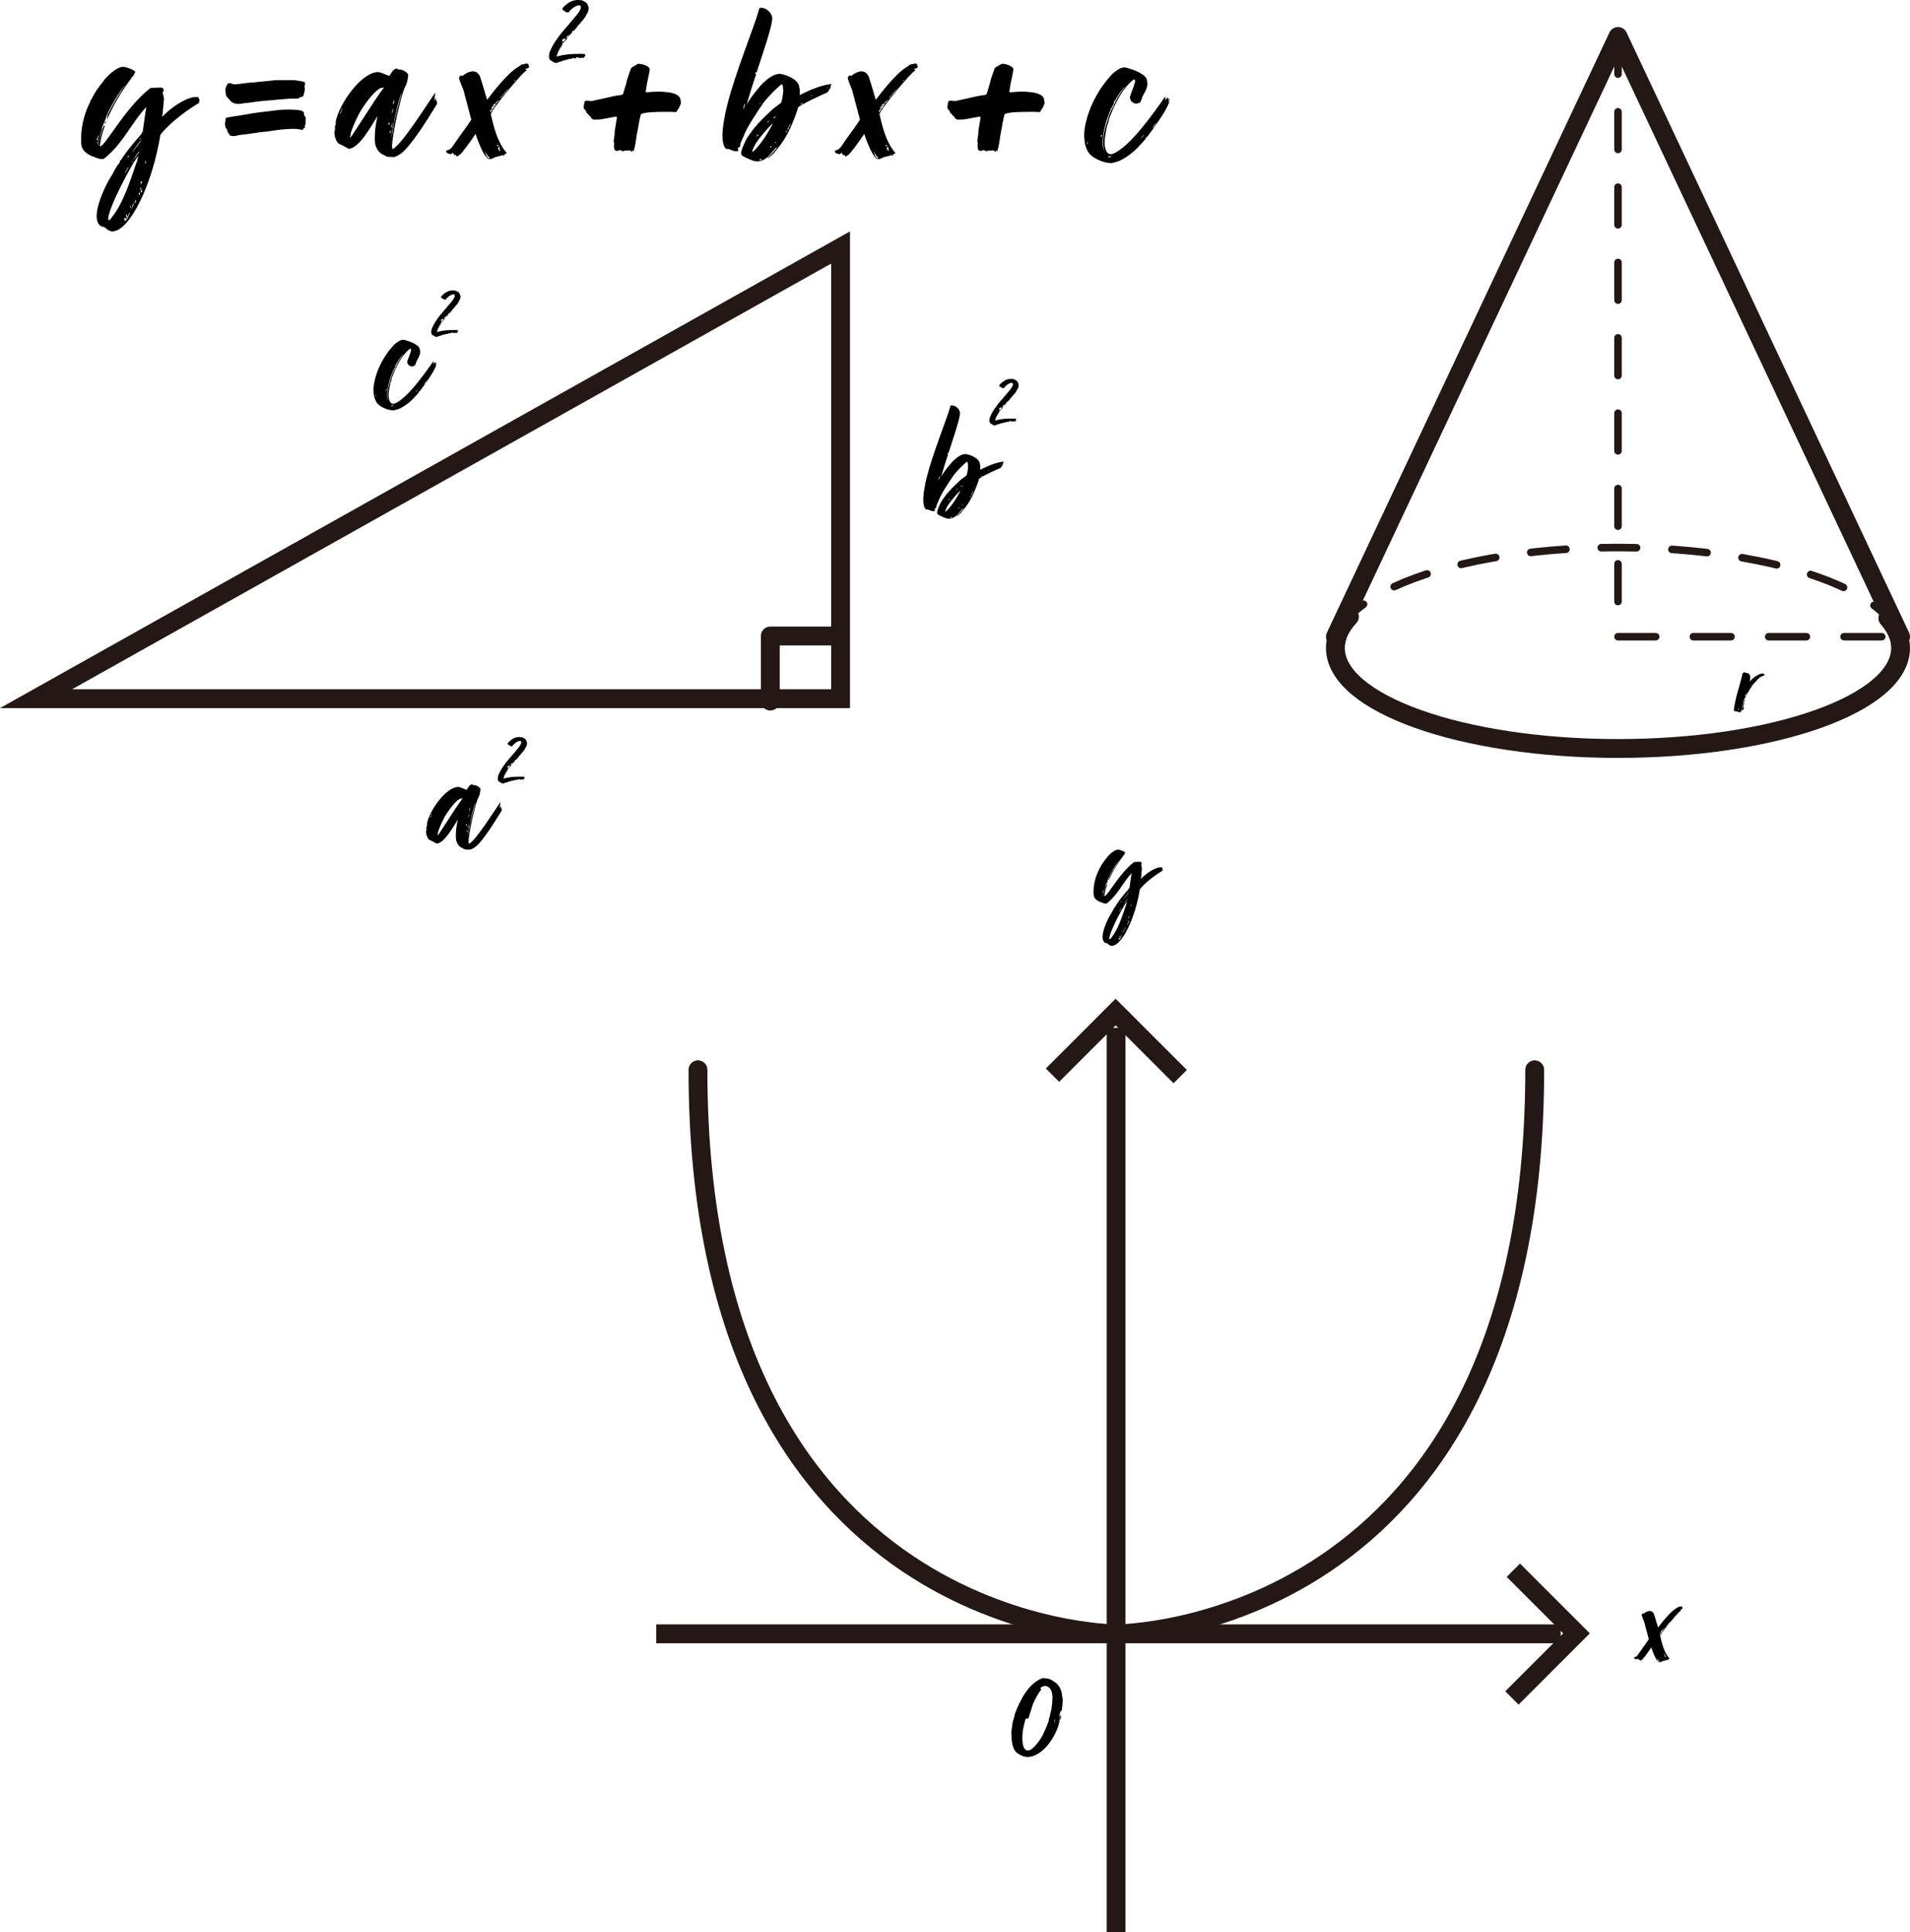 <svg viewBox="0 0 1013.86 1025.76" xmlns="http://www.w3.org/2000/svg"><path d="m54.89 67.08c0-.13.53-.27.8-.4-1.06 2.92-1.99 5.97-2.39 8.76l-.27 1.86.27.4c3.32-1.33 13.01-20.18 26.02-30.54.27-.27.93-.53 1.46-.53.4 0 3.32-.13 3.72-.13h.8c1.19 0 1.59.66 1.59 1.33 0 .4-.13.8-.53 1.06 0 .66.66 2.79.66 3.32 0 .66-.27 3.72-.4 5.04 0 .66-.4 4.25-.53 4.65 0 .13.66-.4.93-.8l.66-.66c4.12-3.85 9.43-7.44 14.34-8.76.53 0 1.2-.13 1.86-.13h1.19c.27.13.4.13.4.27s-.13.27-.13.4l.66.66c0 .4-.4 1.06-.4 1.19s.13.13.27.4c-6.24 3.85-14.87 9.82-20.71 16.99-4.38 27.08-16.46 51.25-25.49 51.38-1.99-.13-2.39-.93-4.51-2.39-2.79-.13-3.85-2.79-3.85-5.71v-.53c.27-6.9 5.31-16.86 7.57-20.45 1.46-2.12 2.66-5.44 4.65-7.43 0-.53.27-1.33.66-1.33 2.66-4.25 5.71-7.97 11.02-14.07.13-.53.4-1.33.8-1.33-.13-.13-.13-.27-.13-.66l1.73-12.08c-7.44 7.83-12.35 19.38-21.91 26.95-.4.53-.93.66-1.59.66-1.73 0-4.25-1.19-4.12-1.19-.93 0-3.72-1.73-3.85-1.86l-.53-.4c-1.59-1.33-2.26-2.79-2.52-4.65v-3.85c0-5.84 2.26-13.94 4.78-18.32 0-.53.4-1.19.8-1.73.8-1.59 2.52-4.78 3.72-5.97.4-1.06 1.59-2.12 2.12-2.92 1.86-2.92 7.44-8.1 10.75-8.1 1.59 0 6.51 1.73 6.51 2.79 0 .27-.13.4-.4.66 0 .13-.4 1.19-.8 1.59.13.13-.53.13-.53.53-.27 0-.27.27-.4.66-3.32 4.25-9.03 12.75-12.88 21.91 0-1.06.53-2.79.53-2.92 2.12-4.38 4.65-8.63 6.9-12.08.66-1.19 1.59-2.39 2.66-3.85-3.32 3.32-9.03 13.28-10.49 17.39 0 .53-.8 2.12-1.46 3.85l-.53 1.19c-.13.4-.27.66-.27.93v.66c0 .13-.13.27-.13.4-.53 1.46-.93 3.45-1.19 5.31l-.13 1.46c.13-.13.13-.53.13-.8.27-2.12 1.19-5.44 2.12-8.1zm-3.05 6.77v.8c0 .13.13.4.4.4 0 0 0-.4-.27-.8l.13-.4c0-.13-.27-.53-.4-.66 0 .4-.4.53-.53.53.27.13.27.66.4.93 0-.27.13-.53.27-.8zm-.54 1.33c.27.53.4.53.4.53.27 0 .4.53.4.8 0 .13 0 .27.13.4 0 .27.13.27.4.4-.27-.53-.53-1.19-.53-1.86-.4 0-.53 0-.8-.27zm.8-3.06c0-.13.13-.27.13-.4-.27.13-.27.4-.4.53v.66c.27 0 .27.13.66.27 0-.13-.4-.53-.4-1.06zm3.72-6.1c0-.4-.13-.8-.13-.93 0-.27.53-.53.8-.93-.27.53-.53 1.19-.66 1.86zm17.52 16.72-1.19 1.73c-1.99 2.66-14.34 24.96-14.74 31.73 0 .27.27.66.4.66.53 0 1.33-1.19 1.73-1.73 5.31-6.64 8.76-16.46 13.14-29.47.13 0 .27-.13.27-.27s-.13-.27-.13-.4c0-.27.27-.53.27-.8 0 0 .13-.8.27-1.46zm-6.9 34.13c0 .53-.53.66-.53.93l.66-.53c.13-.27.66-.8.8-.93.27-.4.8-1.19.93-1.99.4 0 .53-1.46.53-1.73-.4.4-.8 2.26-1.33 2.66-.13.27-.4.93-.53.93-.13-.13-.4-.53-.53-.53s-.66.53-.66.8c0 .13.53.4.66.4zm1.59-28.15c-.13.4-.53.53-.66 1.19-.13.4-.4.4-.4.8-.27.13-.4.27-.4.53 0 .13.13.27.13.4.27-.8.53-.93.93-1.73.27-.66.4-.8.8-1.46zm-.66 24.96-.53.4c.13.8 0 1.19.4 1.19.13-.13.27-.27.27-.4s-.13-.4-.27-.4l.13-.8zm.53-30.8-.13.4c0 .13.13.27.53.27l-.13-.53c.4 0 .4-.13.4-.53-.4.4-.66.4-.66.4zm1.06 26.95c0 .13.13.4.13.66.13-.27.27-.53.27-.8s-.13-.4-.13-.53c-.27.27-.27.66-.27.66zm1.33.26c.4-.27.93-2.79.93-3.32-.27.8-.13 1.19-.53 1.46-.4.93-.4 1.59-.8 2.26-.13.13-.13.27-.13.53zm.13-24.29c0-.13-.13-.27-.27-.4 0 .27-.13.4-.13.8.13 0 .4-.13.4-.4zm.27-5.58 2.79-3.58c.4-.66.93-1.33 1.19-1.33v-.66c-.53.53-3.72 4.91-4.38 5.84.27 0 .4 0 .4-.27zm1.72 2.39.66-.66c.13-.4.4-.8.66-1.06.13-.13.13-.27.13-.53-.13.13-.93.93-.93 1.19 0 .13-.13.27-.27.4-.27 0-.8 1.06-.8 1.19l-1.19 1.59c.27 0 .13-.27.4-.27.13-.13.66-.8.66-.93.53 0 .66-.93.66-.93zm-.79 24.7c0 .93.13.8.13.8.27-.66.53-1.46.53-2.12-.66.4-.4 1.19-.66 1.33zm1.99-4.52c-.13.13.27.4.66.93 0-.4-.13-.8-.13-1.73zm.26-28.54c.4-.13.93-.4.93-.66l.13-.4zm.27 26.55c.8 0 .8-1.06.8-1.59-.53 1.06-.8 1.46-.8 1.59zm.4-4.25c.27.13.27.66.27.8 0 .4-.27.66-.27.66.27 0 .4-.53.8-.93 0 0 0-.8-.13-.93l-.66.4zm.93 3.45c-.13.27-.13.8-.53 1.06 0 .13-.27.53-.27.66 0 .27.27.4.4.66.4-.53.27-1.19.4-1.73v-.66zm1.99-15.13c-.13.66-.53 1.46-.53 1.59s.13.4.4.4c0-.53.13-1.19.13-1.99z"/><path d="m119.95 62.7c0-.13.27-.27.53-.27 1.86-.4 3.72-.66 5.71-.93l7.83-1.33c4.12-.66 8.36-1.06 12.48-1.59.27 0 .8-.13 1.19-.13 1.73-.27 3.72-.27 5.44-.27 1.86 0 3.45 0 5.31.27.66 0 1.33.27 1.73.4.93.4 1.19.66 1.19 1.46v.53c0 .27.27.66.53.93.27.4.4.53.4 1.06 0 .27 0 1.99-.13 2.39v.66c0 .53-.4.8-.4.93 0 .4.27.93.27.93 0 .13-.27.13-.4.13-.27 0-.53.13-.53.4-.13.66-.53.66-1.06.66-1.33-.4-2.92-.53-4.51-.53-4.12 0-9.03.66-13.01 1.33-2.92.27-6.24.66-9.43 1.2-1.86.27-3.58.53-5.44.66-1.19.13-2.12.53-3.32.66-.66 0-1.46-.13-2.26-.27l-.27-.66c-.8-.66-1.19-1.73-1.33-2.79-.93-.66-.8-1.06-.93-1.86-.13-.4-.13-.8-.13-1.2.13-.27.27-2.39.53-2.79zm34.25-10.36c-2.79.27-6.11.4-9.03.8-2.66.13-5.18.4-7.57.66-2.66.27-5.18.8-7.7.93-1.19.27-2.26.4-3.32.4-1.59 0-2.92-.27-4.12-1.46-.93-1.33-1.99-1.73-2.52-3.19-.13-.53-.27-2.26-.27-2.79 0-.8.27-1.73.8-2.52.4-.8.8-1.06 1.19-1.06s.66 0 1.19.27c.93.4 1.73.4 2.39.4 3.32-.4 6.51-.93 9.69-1.06l11.68-1.19h9.16c.93 0 1.86.27 2.92.4.53 0 1.33.13 1.99.4.8 0 1.33.4 1.33 1.19 0 .13-.13.4-.13.4-.13.4-.27.66-.27 1.06 0 .27.13.66.27.93 0 .53-.4 2.39-.53 2.92-.27.53-.27 1.2-.27 1.2-.4 0-.66.4-.93.4-.93 0-1.46.93-2.66.93h-3.32z"/><path d="m231.07 49.15-.53 4.25 1.06-1.46-.13.93-.4.66.66-.27.27 1.06-.13 1.06-3.72 5.97c-2.12 3.45-9.56 15.14-14.34 19.38-1.19 1.06-2.66 1.99-4.25 2.52-.27.13-.93.13-1.06.13-.4 0-1.99-.13-2.52-.13-.8 0-1.46-.66-2.39-1.06-2.92-1.06-4.65-4.51-4.65-7.83v-1.19c0-4.38.66-7.97 1.46-11.55-3.32 5.18-9.43 16.73-15.14 17.39-.4 0-2.66-1.46-3.19-1.73-1.99-1.06-2.92-.53-4.12-4.25 0 0-.13-.4-.27-.66v-1.06c-.13-.27-.27-.4-.27-.66 0-.53.4-1.19.4-1.99v-1.19c0-.66 0-.93.4-1.19v-1.73c1.59-8.9 13.41-26.29 22.57-26.29 1.33 0 4.12 1.59 5.97 1.99.66-.8 1.73-3.72 3.85-3.85l1.06.53h.53c1.99 0 4.51 1.99 4.51 2.92-.13 1.33-.53 4.12-1.33 5.58-2.26 3.58-7.3 26.29-7.3 32.66.27 1.06.4 1.06.4 1.06 4.78-2.26 18.72-24.56 22.57-30.01zm-50.71 11.29c.53-.13.93-1.33 1.06-1.86-.53.4-.8 1.19-1.06 1.86zm1.06-1.86.13-1.06c-.27 0-.13.53-.53.8.13 0 .27.13.4.27zm21.11-11.95c-2.12.27-6.51 5.18-9.96 10.49-2.52 3.72-5.05 9.43-6.24 13.01-.27.66-.27 1.19-.27 1.73l-.4 1.19s.4-.13.66-.4c.4-.53.13 0 5.97-9.03 3.72-5.71 8.63-13.54 11.55-17.13-.4 0-1.06.13-1.33.13zm3.72 19.65c.4 0 .53-.13.53-.8 0-.13 0-.27-.53-.53zm1.06 4.38c0-.13 0-.53.13-.66l-.13-1.19c-.13.66-.13 1.06-.53 1.46.27.27.4.4.53.4zm1.06-1.99c-.53 1.86-.4 3.58-.66 5.44 0 .27-.13.53-.13.8v.66c.53-6.64 3.45-19.52 5.71-26.02-1.19 1.19-3.98 13.28-4.25 16.06-.13.93-.66 1.33-.66 2.26v.8zm-.13-2.26-.27-.8c-.13 0 0 .13 0 .53 0 .27-.13.66-.27.8s-.13.53-.13.66 0 .4.13.53c0-.8.27-1.06.53-1.73zm-.4-6.37.4-.4c.27-.4.27-.8.27-1.06 0-.13.27-.27.27-.4s-.13-.27-.13-.4c-.4.66-.4 1.19-.8 2.26zm.53 5.44s-.27.53-.13.53.4-.53.53-.66c-.27 0-.27.13-.4.13zm.8-11.55v-1.2l-.66 2.52c.13 0-.13-.13.53-.13 0-.27.13-.93.13-1.19z"/><path d="m250.86 37.87c1.73 0 2.79.8 3.72 2.26.53.93 3.98 12.88 3.98 12.88l3.58-4.65c2.92-3.58 9.16-11.02 13.28-13.01.66-.4 1.19-1.19 1.99-1.19.66 0 1.33-.4 1.99-.4.27 0 .53 0 .93.13.13.4.53 1.33.53 1.73s-1.19.8-1.46.8c-.27.13-.4.13-.53.13.13.53.27.53.4.53h.53c-.27.27-.27.4-.4.4l-1.06.8c-3.58 3.32-17.79 20.31-17.79 22.44 1.46 6.37 3.32 14.07 7.7 19.65.13.13.66.4.66.66 0 .13-.13.27-.4.53-.13.27-.27.4-.53.4h-.8c.13.13.4.13.4.13v.66s-.53-.13-.8-.4c0-.13-.27-.13-.4-.13 0 .4-.27.53-.66.53-.53 0-.93.13-1.59.4-.27.13-.53.13-.8.13-.53 0-2.26 1.19-3.05 1.19-1.33 0-1.86-.66-2.39-1.46-1.46-1.59-3.98-7.17-5.44-11.95-2.12 3.19-7.17 10.36-8.5 11.15l-1.19.8c-.27 0-.4 0-.53-.13 0 0-.13-.53-.13-.66-.13 0-.53.13-.8.13s-.8-1.33-.93-1.33c0 0-.4.8-1.19.8-.13 0-.27 0-.4-.13-1.06 0-1.46-.53-1.99-1.06 0-.13.13-.66.27-.8 1.99-.13 3.19-1.99 4.12-3.45 2.66-3.98 4.38-6.11 7.17-10.09l1.73-2.66v-.53c0-.13 0-.27-.13-.4l-3.72-14.07c-.4-1.73-2.52-5.84-2.52-7.43 0-.53 1.06-1.2 1.19-1.2.27 0 .53.27.66.27 1.19-1.06 3.58-2.39 5.31-2.39zm8.63 45.41-.4-.27-1.86-2.92.66 1.46c0 .66.8 1.99 1.06 2.12.4.4.53.4.53.4.13 0 .27 0 .4-.13 0-.27-.4-.53-.4-.66zm2.25-27.62c-.13.13-.27.27-.27.53-.13.13-.27.13-.27.53-.13.13-.13.27-.13.4v.53c0 .27 0 .4-.13.4l-.8.8.27.8.93-1.46c.27-.27.27-.93.4-.93l.66-.13c.13-.13.13-.27.13-.4-.13 0-.4-.13-.53-.27l.8-.27.66-.93-.8.53c.27-.53.53-.66.66-.8l1.33-1.33c.27-.27.27-.53.4-.8-.4.4-.4.53-.4.53l-.53.27-.8.8c-.13.4-.4.66-1.06.8 0 .13-.27.13-.53.4zm.93.13-1.33.93.13-.53c.4-.27 1.06-.4 1.19-.4zm2.53 21.91-1.19-.8-.4.27.4.27c.13.13.27.13.8.13.13 0 .4.13.4.13zm0 .4h-.66c-.13.13-.13.27-.13.53l.27.8c0 .4.27.66.4.93 0-.13-.13-.27-.13-.4s.13-.27.27-.27c.13.13.13.27.13.53 0-.27 0-.4.4-.8l-.66.13c.13-.13.13-.4.13-.53v-.93zm.66-26.56-.13.8c.27-.53 1.33-1.99 2.12-2.66l2.52-3.05c-1.73 1.46-3.98 4.51-4.51 4.91zm7.44-8.49c0-.13.27-.53.4-.66-.27.13-.8.4-.8.53 0 0 .27.13.4.13z"/><path d="m356.01 59.38h-3.19c-4.51 0-10.62.13-12.48 1.19-.13 0-.27.13-.27.53-.93 3.32-1.19 6.51-1.99 9.96-.4 2.39-.66 4.91-1.19 7.17-.13.53-.27 1.2-.53 1.73v.66c-.13-.27-.27-.66-.53-.8-.13.13-.27.27-.4.8 0 0-.13-.13-.4-.13-.13-.53-.53-.66-.93-.66-.27 0-3.45.13-3.85.53-.4-.53-.66-.66-1.19-.66-.27 0-.66.13-.93.27-.27 0-.4.13-.53.13-1.19 0-1.59-.66-1.59-1.59-.13-.53-.13-1.06-.13-1.46 0-.27.13-.53.13-.93 0 0 0-.27-.13-.4 0-.27-.13-.66-.13-.93.13-.53.27-1.33.27-2.26.27-.66.27-2.12.27-2.92l1.19-7.17c0-.27 0-.53-.53-.53l-7.97 1.46c-1.19.13-2.39.13-3.45.13-.53 0-1.19-.13-1.59-.8-.13-.13-.4-.27-.4-.27 0-.13 0-.27.27-.4-.53-.27-1.06-.4-1.19-.8-.13-.8-1.46-.93-1.46-1.99 0-.53-.93-1.06-1.19-1.59-.4-.27.27-3.32.27-3.45s.13-.27.27-.4c.13-.27.66-.4 1.33-.4.66.13 1.06.27 1.73.27.53 0 1.33-.13 2.26-.4l10.75-2.39 3.72-.53c.13 0 .4-.4.4-.4l1.59-5.18c.4-.93-.53.4 2.52-8.1.13-.4.53-.93 1.06-1.19.8-.27 1.73-1.06 2.52-1.46.27-.13.66-.13.93-.13 1.46 0 5.58 1.19 5.58 3.05-.4 3.19-1.19 4.91-2.12 11.55 0 .27.13.53.27.53l1.99-.13c1.86-.13 2.92-.27 4.78-.27 1.19 0 2.39.13 3.58.27 2.39.13 7.57.93 7.83 4.12 0 .27.13.66.13.93.13.27.13.4.13.66s-1.19 3.32-1.73 3.58c-.13.27-.27.4-.27.53 0 .4-.53.8-.93.8-.93 0-1.73-.13-2.52-.13z"/><path d="m440.45 47.3-.93.8.66-.27c-.53.66-.53 1.06-1.73 1.59-1.46.53-4.65 2.12-6.37 2.92-.13 0-.53.27-.66.27-2.66 1.33-5.04 2.52-7.7 4.25-.93 3.32-2.52 7.3-3.72 9.96l-.53 1.2c-1.46 3.19-3.19 6.24-5.31 9.03l-3.05 3.85c-.66.93-1.59 1.33-2.26 2.26-.66.4-1.46.8-1.73.93 1.06-.8 4.91-4.91 5.18-5.58l-.13-.4-3.85 4.38c-1.59 1.86-3.98 3.19-6.51 3.19-2.26 0-6.37-2.26-7.7-2.92-.27 0-.13-.4-.4-.53-.13-.13-.27-.4-.27-.8v-.53c.4-2.12 1.19-3.72 2.26-6.11l.66-1.19c.13-.27.4-.53.4-.66.93-1.46 1.99-2.79 3.05-4.25l.93-1.19c.8-.66 1.06-1.33 1.86-2.12l.27-.27c1.2-1.46 7.17-7.04 7.44-7.3l4.38-3.32c.53-1.73.8-3.58 1.06-5.71v-1.33c0-.4-.27-2.66-.66-2.66-.13 0-.27.13-.53.13-5.58 4.91-5.71 5.58-8.63 8.76-.27.4-.53.8-.93 1.19l-.4.66c-.13.27-.27.53-.53.8-2.39 3.45-8.1 12.08-9.43 16.2l-.53 1.06c-.27.93-.8 1.73-1.06 2.66-.13.27-.13.53-.13.93 0 .8-.27 1.06-.93 1.06-.13.13-.27.27-.27.4s0 .53.13.8v.66c0 .13-.27.13-.4.13h-1.33c-.93 0-2.79-1.06-3.58-1.19-.27 0-.4 0-.66-.13 0 .13.13.27.27.27-1.99 0-2.66-4.12-2.66-7.3v-.8c.13-3.85 1.19-9.96 2.52-15.27 4.12-16.6 14.6-42.35 16.6-49.79l.4-1.46c.27-.4.4-.4.66-.4h.66c2.52 0 5.58 2.92 5.58 5.44 0 .53 0 1.06-.13 1.59-.66 4.91-4.51 16.06-8.23 27.48l-.4-.4-.27 1.06h.53c-1.99 5.71-3.72 11.55-5.18 16.46.93-2.52 7.3-10.36 8.9-11.82 2.66-2.39 5.58-4.78 8.9-4.78 3.72.53 9.83 3.05 10.22 7.04l.27 1.06v3.19c4.65-2.39 10.62-5.04 15.67-5.71.27-.13 1.06-.13 1.19-.13 0 .4-.4.8-.8 1.06l.4-.13v.53c0 .4-.53.8-.53 1.19zm-45.4 8.36c-.27.53-.27 1.06-.4 1.59l-.13.93c.27-.13 1.06-2.92 1.06-2.92-.13 0-.53 0-.53.4zm15 10.36c0-.13.13-.27.13-.53-2.66 2.52-4.65 4.91-6.64 7.44-.93 1.06-1.73 2.39-2.52 3.45-.53 1.33-1.59 2.66-1.73 4.25.4 0 .4-.13.66-.4l.53-.4c4.25-4.38 6.77-8.76 9.56-13.81zm-8.23 5.84c-.27.27-.27.66-.27.66.13 0 .4-.27.53-.4.13-.27.4-.66.66-.8-.66 0-.93.4-.93.53zm1.06 13.01c.13.13.4.13.53.13.4 0 .93-.13.93-.66-.53 0-1.06.27-1.46.53zm.53-30.27c-.13 0-.4.13-.4.27s.13.27.27.27c.13-.13.13-.53.13-.53zm4.51 9.96.4-.53c-.4 0-1.06.66-1.06.93s.66-.4.66-.4zm1.86 13.14h-.93c0 .27 0 .53-.13.66.13 0 .27-.13.4-.27 0 0 .27 0 .66-.4zm1.2-15.53c-.4.13-.4.66-.4.66.4-.13.8-.27.8-.53 0-.13.27-.27.53-.53-.53 0-.93.4-.93.4zm.13 13.8c.4 0 1.06-.27 1.06-.66-.27.13-1.06.4-1.06.66zm6.11-5.97c.13 0 .13.13.13.4.4-.4.4-.66.4-.93 0-.13.53-.66.53-.66.27-.13.4-.27.4-.4s-.13-.27-.13-.4c.27-.4.27-.8.53-.93.13-.13.4-.53.4-.66v-.8s-.4.8-.4.93-.13.27-.27.4c0 .13-.53.93-.66 1.2l.13.66c-.13 0-.27.13-.4.27-.13 0-.27.4-.27.66-.13 0-.93.13-1.06.27h.66zm8.76-15.14c-.4 0-.93.27-1.33.4 0 0 .4 0 .8.13l.4-.27c.13 0 .53-.4.66-.53-.27.13-.4.27-.53.27zm4.38-3.85.53-.27-.13-.4c-.27.27-.27.4-.4.66zm8.37-4.24c.27 0 .4 0 .4-.13.4-.13.66 0 .8-.27-.53 0-.8.13-1.19.4z"/><path d="m457.18 37.87c1.73 0 2.79.8 3.72 2.26.53.93 3.98 12.88 3.98 12.88l3.58-4.65c2.92-3.58 9.16-11.02 13.28-13.01.66-.4 1.2-1.19 1.99-1.19.66 0 1.33-.4 1.99-.4.27 0 .53 0 .93.13.13.4.53 1.33.53 1.73s-1.19.8-1.46.8c-.27.13-.4.13-.53.13.13.53.27.53.4.53h.53c-.27.27-.27.4-.4.4l-1.06.8c-3.58 3.32-17.79 20.31-17.79 22.44 1.46 6.37 3.32 14.07 7.7 19.65.13.13.66.4.66.66 0 .13-.13.27-.4.53-.13.27-.27.4-.53.4h-.8c.13.13.4.13.4.13v.66s-.53-.13-.8-.4c0-.13-.27-.13-.4-.13 0 .4-.27.53-.66.53-.53 0-.93.13-1.59.4-.27.13-.53.13-.8.13-.53 0-2.26 1.19-3.05 1.19-1.33 0-1.86-.66-2.39-1.46-1.46-1.59-3.98-7.17-5.44-11.95-2.12 3.19-7.17 10.36-8.5 11.15l-1.19.8c-.27 0-.4 0-.53-.13 0 0-.13-.53-.13-.66-.13 0-.53.13-.8.13s-.8-1.33-.93-1.33c0 0-.4.8-1.19.8-.13 0-.27 0-.4-.13-1.06 0-1.46-.53-1.99-1.06 0-.13.13-.66.27-.8 1.99-.13 3.19-1.99 4.12-3.45 2.66-3.98 4.38-6.11 7.17-10.09l1.73-2.66v-.53c0-.13 0-.27-.13-.4l-3.72-14.07c-.4-1.73-2.52-5.84-2.52-7.43 0-.53 1.06-1.2 1.19-1.2.27 0 .53.27.66.27 1.19-1.06 3.58-2.39 5.31-2.39zm8.63 45.41-.4-.27-1.86-2.92.66 1.46c0 .66.8 1.99 1.06 2.12.4.4.53.4.53.4.13 0 .27 0 .4-.13 0-.27-.4-.53-.4-.66zm2.26-27.62c-.13.13-.27.27-.27.53-.13.13-.27.13-.27.53-.13.13-.13.27-.13.4v.53c0 .27 0 .4-.13.4l-.8.8.27.8.93-1.46c.27-.27.27-.93.4-.93l.66-.13c.13-.13.13-.27.13-.4-.13 0-.4-.13-.53-.27l.8-.27.66-.93-.8.53c.27-.53.53-.66.66-.8l1.33-1.33c.27-.27.27-.53.4-.8-.4.4-.4.53-.4.53l-.53.27-.8.8c-.13.4-.4.66-1.06.8 0 .13-.27.13-.53.4zm.93.13-1.33.93.13-.53c.4-.27 1.06-.4 1.2-.4zm2.52 21.91-1.2-.8-.4.27.4.27c.13.13.27.13.8.13.13 0 .4.13.4.13zm0 .4h-.66c-.13.13-.13.27-.13.53l.27.8c0 .4.27.66.4.93 0-.13-.13-.27-.13-.4s.13-.27.27-.27c.13.13.13.27.13.53 0-.27 0-.4.4-.8l-.66.13c.13-.13.13-.4.13-.53v-.93zm.67-26.56-.13.8c.27-.53 1.33-1.99 2.12-2.66l2.52-3.05c-1.73 1.46-3.98 4.51-4.51 4.91zm7.43-8.49c0-.13.27-.53.4-.66-.27.13-.8.4-.8.53 0 0 .27.13.4.13z"/><path d="m549.06 59.38h-3.19c-4.51 0-10.62.13-12.48 1.19-.13 0-.27.13-.27.53-.93 3.32-1.2 6.51-1.99 9.96-.4 2.39-.66 4.91-1.2 7.17-.13.53-.27 1.2-.53 1.73v.66c-.13-.27-.27-.66-.53-.8-.13.13-.26.27-.4.8 0 0-.13-.13-.4-.13-.13-.53-.53-.66-.93-.66-.27 0-3.45.13-3.85.53-.4-.53-.66-.66-1.19-.66-.27 0-.66.13-.93.27-.27 0-.4.13-.53.13-1.19 0-1.59-.66-1.59-1.59-.13-.53-.13-1.06-.13-1.46 0-.27.13-.53.13-.93 0 0 0-.27-.13-.4 0-.27-.13-.66-.13-.93.13-.53.27-1.33.27-2.26.27-.66.27-2.12.27-2.92l1.19-7.17c0-.27 0-.53-.53-.53l-7.97 1.46c-1.19.13-2.39.13-3.45.13-.53 0-1.2-.13-1.59-.8-.13-.13-.4-.27-.4-.27 0-.13 0-.27.27-.4-.53-.27-1.06-.4-1.19-.8-.13-.8-1.46-.93-1.46-1.99 0-.53-.93-1.06-1.19-1.59-.4-.27.27-3.32.27-3.45s.13-.27.26-.4c.13-.27.66-.4 1.33-.4.66.13 1.06.27 1.73.27.53 0 1.33-.13 2.26-.4l10.75-2.39 3.72-.53c.13 0 .4-.4.4-.4l1.59-5.18c.4-.93-.53.4 2.52-8.1.13-.4.53-.93 1.06-1.19.8-.27 1.73-1.06 2.52-1.46.27-.13.66-.13.93-.13 1.46 0 5.58 1.19 5.58 3.05-.4 3.19-1.19 4.91-2.12 11.55 0 .27.13.53.27.53l1.99-.13c1.86-.13 2.92-.27 4.78-.27 1.19 0 2.39.13 3.58.27 2.39.13 7.57.93 7.83 4.12 0 .27.13.66.13.93.13.27.13.4.13.66s-1.19 3.32-1.73 3.58c-.13.27-.27.4-.27.53 0 .4-.53.8-.93.8-.93 0-1.73-.13-2.52-.13z"/><path d="m620.89 52.61-.66.93v.66l.66-.93c0 .27-.13.4-.13.53l-.53 1.46c-1.46 3.98-8.63 13.94-11.29 17.39-.66.13-.93 1.06-1.06 1.33l-1.73 1.99c0-.13-.8.93-.8.8-.66.53-.93 1.2-1.59 1.73-2.39 2.39-5.31 4.78-9.03 6.64 0 0-1.99.93-4.25 1.33l-.66.13c-3.98 0-10.62-2.79-12.35-6.24-1.2-1.99-1.86-4.78-1.86-7.04l-.13-1.06c0-7.97 4.38-21.91 15.14-33.19 1.46-1.19 2.52-1.99 3.98-2.79.66-.27 1.99-.53 2.12-.53 1.59 0 7.17 2.12 8.1 2.79l2.12 1.33c1.19.93 1.99 1.86 1.99 3.58.13.4.13.8.13 1.19 0 1.59-.66 2.92-1.33 4.25-.8 1.33-1.33 2.39-1.73 3.72-.4.8-.4 1.59-1.19 1.99-.4.13-1.2.4-1.73.4-.66 0-1.46-.27-1.99-.8-.93-.53-1.33-1.73-1.33-2.79.93-2.92 2.12-5.18 2.79-8.23l-.27-1.06c-.13.13-.4.13-.53.13-5.84 4.38-9.83 12.75-12.48 19.38l-.53 1.33c-.27.8-.13 1.46-.53 2.26l-.53 1.46c-.53 2.66-1.33 6.11-1.33 9.16 0 1.86.66 5.97 3.05 5.97h.53c.13 0 .4 0 .66-.13 8.89-3.32 21.64-21.38 28.01-30.54v2.12l.8-1.19c.13 0 .53-.27.8-.27l-.27.4.13.66.4-.4c.13 0 .27 0 .4.13zm-43.55 23.89c0-1.06 0-1.2-.27-1.2 0 .53-.13.53-.13.66s.13.4.4.53zm7.17-4.91-.27 1.06.4-.13s.27-.4.4-.53c-.4-.13-.13-.4-.53-.4zm11.95-24.56c.27 0 .53-.8.53-.93l-1.99 2.39c-1.2 1.59-1.99 2.92-2.92 4.51l-.27.53c-.27 0-.53.53-.53.93-.27.53 0 .8-.4 1.33-.8 1.46-1.73 2.79-1.86 3.72-.93 2.12-3.72 9.96-3.72 15.8 0 1.73.13 3.32.8 4.51-.4-1.33-.53-2.92-.53-4.51 0-3.45.93-7.3 2.39-11.55.27-1.33.8-2.79 1.59-4.51 0-.13.13-.8.53-1.06.13-.27.53-1.2.66-1.2 0 0 .27 0 .53-1.33 1.2-2.66 2.92-5.71 5.18-8.63zm-8.63 35.98s.4.13.8.13c-.13.4-.4.53-.53.53.66 0 1.46-.4 2.26-.8-.8.13-1.59.13-2.52.13zm18.85-11.02c-.13.13-.27.4-.27.66l-1.06 1.06c.27 0 .93-.8 1.2-.93 0-.27.53-.8.8-1.06-.13 0-.27.13-.66.27zm6.77-5.97c0-.27.53-1.06 1.06-1.73l-1.59 1.99c-.53.53-1.2 1.73-1.06 1.73.8-.8 1.06-1.46 1.59-1.99z"/><path d="m304.57 30.65c-.15 0-.1.4-.3.4-.1 0-.2 0-.25-.1 0-.05.05-.1.1-.15 0-.05-.25-.05-.35-.05-.05 0-.1.05-.1.15 0 0-.15.15-.15.25-.25 0-.4.1-.65.1-.05 0-.1-.1-.25-.1-.1.15-.25.15-.35.15h-.2c-.15 0-.25.1-.35.15-.3.1-.75.3-1.2.3-.1 0-.15.05-.2.05-.3.25-.85.05-1.1.25-.25.05-.45.15-.55.25-.15.2-.65.3-.7.3-.65.05-1.25.35-1.8.5-.1.05-.25.2-.4.25s-.35.1-.55.1c-.15 0-1.15-.3-1.3-.35-.55-.45-1.05-.85-1.7-1.05-.35-.1-.5-.75-.65-1.05 0-.25-.2-.6-.2-.95.05-.55.15-1.05.25-1.6 0-.05-.05-.15-.05-.2.15-.5.35-1 .55-1.35 1.4-3.45 3.6-6.4 5.95-9.45.85-1.05 1.75-1.95 6.7-7.85 2.35-2.8 3.55-4.4 3.6-5.85 0-.2-.2-.4-.25-.55-.05-.3-.1-.35-.55-.35h-.3c-1.7 0-4.25 2.05-5.2 3.45-.1.15-.25.3-.55.3h-.2c-.7 0-1.2-.3-1.8-.8-.2-.15-.4-.35-.65-.4-.25-.2-.3-.4-.4-.6 0-.05.05-.15.05-.2.45-.75 1.05-1.4 1.75-1.9 1.75-1.55 3.7-2.7 6.65-2.7h.35c.8.15 1.85 0 2.4.55.45.25 2 .95 2 1.5.25.45.45.85.55 1.3.15.25.2.45.25.7 0 .2-.05 1-.1 1.2 0 .05-.05.15-.05.2l-.05.2c0 .1-.1.2-.1.3.1-.05.1-.15.2-.3v.2l-.55 1s-.15.1-.2.1 0 .05.05.15c0 .05-.05.15-.05.15-.05.05-.1.05-.1.15 0 .05.05.1.05.15 0 0-.05.15-.2.15-.1.15-.25.2-.35.25l.05.2c-.05.1-.15.2-.15.5 0 .1-.15.3-.3.4-.25.25-.65.85-.65.9-.05.15-.2.4-.4.4-.05.05-.15 0-.15.1 0 .05 0 .1.05.15 0 .05-.1.2-.2.3-.25.15-.5.35-.6.6-.15.1-.4.35-.4.4-.05.35-.25.45-.4.6-.3.2-.5.5-.8.85l-.5.5-.8 1.25s-.6.25-.45.25c0 .05 0 .1.05.15l-.55.55c-.4.45-.45.45-.45.45 0-.15.05-.2.05-.25-.25.15-.25.25-.3.25l-.4.25c.2-.2.25-.35.4-.45 0-.05.25-.35.25-.35s-.3.25-.3.3c-.2.25-.35.35-.5.6 0 .35.2.1.2.3 0 .05 0 .15-.05.25-.15.1-.5.25-.5.25s.05 0 .2.1c-.05.05-.15.1-.15.05h-.25c-.1 0-.15.1-.25.25.1.1.15.15.15.2 0 .15-.1.2-.2.25-.05 0-.1 0-.2-.05 0 0-.15.05-.15.1-.1.15-.35.35-.5.6l-.1.15c.1-.05.25-.05.35-.15l-.25.35c-.05.1-.15.1-.2.1 0 0 0-.2-.05-.2 0 0-.25.15-.25.1.15-.2.8-.8.85-.95-.1 0-.15 0-.2.05l-.45.45c.15-.15.25-.35.25-.5-.1.1-.3.2-.35.3-.15.15-.15.35-.35.45-.1.15-.3.3-.45.4-.05.1-.1.35-.15.45.15-.1.3-.25.55-.3.05.05.1.05.15.05-.05.05-.1.1-.1.2.05 0 .2 0 .2.05s0 .1-.2.1c-.05.05-.1.05-.15.15-.15.1-.35.4-.35.45 0-.05.15-.1.2-.1 0 .15-.2.55-.35.55-.1 0-.15-.05-.3-.05-.05.1-.1.1-.2.2.1-.15.15-.35.15-.4-.05 0-.15.05-.15.05-.05.05-.05.15-.05.25l-.35.4c-.1.05-.1.2-.15.3s-.15.2-.25.25h.2c.1-.35.35-.6.55-.8h.25c.05.05.1.05.2.05l-.15.1c-.1.05-.3.2-.35.2-.15 0-.15.2-.3.2.05.05.15.15.2.15-.1.1-.35.15-.4.25-.1.1-.3.15-.3.35 0 .05-.2.15-.2.1h-.2c-.1.2-.3.35-.35.65-.05 0 .1.1.15.2.1.05.2.05.2.1l-.05.15-.35.1s-.15.1-.2.1c-.1.1-.2.2-.25.2-.1 0-.25.05-.25.15.05.05.2.05.3.1l.2.05c0 .05 0 .1-.05.15l-.2.3c-.05.05-.1.15-.15.15 0 0-.05.2-.1.15v-.4s-.05.1-.1.15c-.1.1-.15.2-.2.3l-.2.25s-.05.1-.2.1c-.05.05-.1.15-.15.15-.05.1-.15.1-.15.4 0-.05.25-.15.3-.15 0-.05-.05-.1-.1-.1.05-.05.45-.35.45-.35.05 0 .1.05.1.2-.2.25-.3.45-.5.65-.15.2-.45.55-.5.55s-.1.05-.1.1.05.2.05.25c-.05.15-.05.35-.15.5-.05.1-.2.2-.2.35 0 0 0 .05.05.15-.2.05-.2.15-.2.45 0 .1 0 .2-.05.25l-.35.45c.05.05.1.15.1.25h.2c1.05-.2 2.05-.55 3.1-.7 3.2-.55 5.75-.65 7.85-.65h3c.3.05.6.1.9.25.15.15.15.2.2.35v.25l-.35.45s-.05.1-.1.1c0 .2-.25.75-.5.75h-.65c0-.05.05-.15.1-.2.05 0 .2-.2.2-.2s-.2.1-.25.1c-.15 0-.3-.05-.45-.05l-.2.15.2-.05c.1 0 .2.1.2.2v.15c-.1-.1-.25 0-.35-.15-.05.1-.3.15-.3.15-.1 0-.15-.05-.2-.05.05 0 .2-.05.2-.15-.15.05-.45.05-.5.1-.05 0-.1.1-.2.15-.15-.1-.35-.15-.55-.15h-.4c.15-.15.15-.2.35-.2.15 0 .3 0 .5.05.15 0 .3-.15.5-.15 0-.05-.05-.1-.1-.1-.2.1-.3.15-.5.15-.1 0-.25 0-.35-.05l-.7-.1c-.05 0-.1.05-.15.1-.25 0-.4.05-.4.3 0 .05 0 .25-.05.25-.2 0-.4 0-.55-.05-.15 0-.55-.05-.5-.1 0-.2-.05-.2-.1-.2zm-4.35-9.95.2-.4c-.2.1-.4.25-.55.4 0-.05.05-.05.05-.15s.15-.15.25-.25c.05 0 .05-.15.05-.15-.05 0-.05.05-.15.1-.2.2-.4.7-.75.7l.4-.5h-.2c-.15 0-.2.05-.25.15l.05.2s-.1.05-.15.05c0 0 .05-.05.1-.05 0-.05-.05-.05-.1-.15 0-.1.05-.1.05-.25l-.3.4c-.05.05-.15.1-.25.1-.15.1-.45.05-.45.3.15 0 .25-.1.4-.1-.1.1-.25.3-.25.5 0 .05.1.15.15.15 0 .05 0 .1.05.15h.5l-.4.45s.05-.15.05-.25c-.15.1-.1.2-.15.3l-.15.1s.2 0 .2.05c-.05.05-.1.15-.1.15.05 0 .1 0 .2-.05s.4-.7.6-.75c.05-.05.25-.3.25-.4l.45-.6s.1-.2.2-.2zm-.7-.25.15-.05c0-.05 0-.1-.05-.15-.05.1-.05.15-.1.2z"/><path d="m441.19 139.91v225.99h-402.92l192.22-107.81 210.71-118.18m9.99-17.07c-150.39 84.35-300.79 168.71-451.19 253.06h451.19z" fill="#231815"/><path d="m408.9 372.17v-34.55h32.13" fill="none" stroke="#231815" stroke-linecap="round" stroke-linejoin="round" stroke-width="10"/><path d="m231.73 192.77-.49.69v.49l.49-.69c0 .2-.1.29-.1.39l-.39 1.08c-1.08 2.94-6.37 10.28-8.33 12.83-.49.1-.69.78-.78.98l-1.27 1.47c0-.1-.59.69-.59.59-.49.39-.69.88-1.18 1.27-1.76 1.76-3.92 3.53-6.66 4.9 0 0-1.47.69-3.13.98l-.49.1c-2.94 0-7.84-2.06-9.11-4.6-.88-1.47-1.37-3.53-1.37-5.19l-.1-.78c0-5.88 3.23-16.16 11.17-24.49 1.08-.88 1.86-1.47 2.94-2.06.49-.2 1.47-.39 1.57-.39 1.18 0 5.29 1.57 5.97 2.06l1.57.98c.88.69 1.47 1.37 1.47 2.64.1.29.1.59.1.88 0 1.18-.49 2.15-.98 3.13-.59.98-.98 1.76-1.27 2.74-.29.59-.29 1.18-.88 1.47-.29.1-.88.29-1.27.29-.49 0-1.08-.2-1.47-.59-.69-.39-.98-1.27-.98-2.06.69-2.15 1.57-3.82 2.06-6.07l-.2-.78c-.1.1-.29.1-.39.1-4.31 3.23-7.25 9.4-9.21 14.3l-.39.98c-.2.59-.1 1.08-.39 1.67l-.39 1.08c-.39 1.96-.98 4.5-.98 6.76 0 1.37.49 4.41 2.25 4.41h.39c.1 0 .29 0 .49-.1 6.56-2.45 15.96-15.77 20.67-22.53v1.57l.59-.88c.1 0 .39-.2.59-.2l-.2.29.1.49.29-.29c.1 0 .2 0 .29.1zm-32.12 17.63c0-.78 0-.88-.2-.88 0 .39-.1.39-.1.49s.1.29.29.39zm5.28-3.63-.2.78.29-.1s.2-.29.29-.39c-.29-.1-.1-.29-.39-.29zm8.82-18.12c.2 0 .39-.59.39-.69l-1.47 1.76c-.88 1.18-1.47 2.15-2.15 3.33l-.2.39c-.2 0-.39.39-.39.69-.2.39 0 .59-.29.98-.59 1.08-1.27 2.06-1.37 2.74-.69 1.57-2.74 7.35-2.74 11.65 0 1.27.1 2.45.59 3.33-.29-.98-.39-2.15-.39-3.33 0-2.55.69-5.39 1.76-8.52.2-.98.59-2.06 1.18-3.33 0-.1.1-.59.39-.78.1-.2.39-.88.49-.88 0 0 .2 0 .39-.98.88-1.96 2.15-4.21 3.82-6.37zm-6.37 26.54s.29.1.59.1c-.1.29-.29.39-.39.39.49 0 1.08-.29 1.66-.59-.59.1-1.18.1-1.86.1zm13.91-8.12c-.1.1-.2.29-.2.49l-.78.78c.2 0 .69-.59.88-.69 0-.2.39-.59.59-.78-.1 0-.2.1-.49.2zm5-4.41c0-.2.39-.78.78-1.27l-1.18 1.47c-.39.39-.88 1.27-.78 1.27.59-.59.78-1.08 1.18-1.47z"/><path d="m238.63 176.81c-.11 0-.07.3-.22.3-.07 0-.15 0-.18-.07 0-.04.04-.07.07-.11 0-.04-.18-.04-.26-.04-.04 0-.07.04-.07.11 0 0-.11.11-.11.18-.18 0-.3.07-.48.07-.04 0-.07-.07-.18-.07-.07.11-.18.11-.26.11h-.15c-.11 0-.18.07-.26.11-.22.07-.55.22-.89.22-.07 0-.11.04-.15.04-.22.18-.63.04-.81.18-.18.04-.33.11-.41.18-.11.15-.48.22-.52.22-.48.04-.92.26-1.33.37-.07.04-.18.15-.29.18-.11.04-.26.07-.41.07-.11 0-.85-.22-.96-.26-.41-.33-.77-.63-1.25-.77-.26-.07-.37-.55-.48-.77 0-.18-.15-.44-.15-.7.04-.41.11-.77.18-1.18 0-.04-.04-.11-.04-.15.11-.37.26-.74.41-1 1.03-2.55 2.66-4.72 4.39-6.97.63-.77 1.29-1.44 4.94-5.79 1.73-2.07 2.62-3.25 2.66-4.32 0-.15-.15-.29-.18-.41-.04-.22-.07-.26-.41-.26h-.22c-1.25 0-3.14 1.51-3.84 2.55-.07.11-.18.22-.41.22h-.15c-.52 0-.89-.22-1.33-.59-.15-.11-.3-.26-.48-.29-.18-.15-.22-.3-.3-.44 0-.04.04-.11.04-.15.33-.55.77-1.03 1.29-1.4 1.29-1.14 2.73-1.99 4.91-1.99h.26c.59.11 1.37 0 1.77.41.33.18 1.48.7 1.48 1.11.18.33.33.63.41.96.11.18.15.33.18.52 0 .15-.04.74-.07.89 0 .04-.04.11-.04.15l-.04.15c0 .07-.07.15-.07.22.07-.04.07-.11.15-.22v.15l-.41.74s-.11.07-.15.07 0 .04.04.11c0 .04-.04.11-.04.11-.04.04-.07.04-.07.11 0 .04.04.07.04.11 0 0-.04.11-.15.11-.07.11-.18.15-.26.18l.04.15c-.04.07-.11.15-.11.37 0 .07-.11.22-.22.3-.18.18-.48.63-.48.66-.04.11-.15.3-.29.3-.04.04-.11 0-.11.07 0 .04 0 .07.04.11 0 .04-.07.15-.15.22-.18.11-.37.26-.44.44-.11.07-.3.26-.3.29-.04.26-.18.33-.29.44-.22.15-.37.37-.59.63l-.37.37-.59.92s-.44.18-.33.18c0 .04 0 .07.04.11l-.41.41c-.29.33-.33.33-.33.33 0-.11.04-.15.04-.18-.18.11-.18.18-.22.18l-.29.18c.15-.15.18-.26.29-.33 0-.04.18-.26.18-.26s-.22.18-.22.22c-.15.18-.26.26-.37.44 0 .26.15.07.15.22 0 .04 0 .11-.04.18-.11.07-.37.18-.37.18s.04 0 .15.07c-.04.04-.11.07-.11.04h-.18c-.07 0-.11.07-.18.18.07.07.11.11.11.15 0 .11-.07.15-.15.18-.04 0-.07 0-.15-.04 0 0-.11.04-.11.07-.07.11-.26.26-.37.44l-.07.11c.07-.04.18-.04.26-.11l-.18.26c-.04.07-.11.07-.15.07 0 0 0-.15-.04-.15 0 0-.18.11-.18.07.11-.15.59-.59.63-.7-.07 0-.11 0-.15.04l-.33.33c.11-.11.18-.26.18-.37-.07.07-.22.15-.26.22-.11.11-.11.26-.26.33-.07.11-.22.22-.33.3-.04.07-.07.26-.11.33.11-.07.22-.18.41-.22.04.04.07.04.11.04-.04.04-.07.07-.07.15.04 0 .15 0 .15.04s0 .07-.15.07c-.04.04-.07.04-.11.11-.11.07-.26.29-.26.33 0-.04.11-.07.15-.07 0 .11-.15.41-.26.41-.07 0-.11-.04-.22-.04-.04.07-.07.07-.15.15.07-.11.11-.26.11-.3-.04 0-.11.04-.11.04-.04.04-.04.11-.04.18l-.26.29c-.07.04-.07.15-.11.22s-.11.15-.18.18h.15c.07-.26.26-.44.41-.59h.18s.07.04.15.04l-.11.07c-.07.04-.22.15-.26.15-.11 0-.11.15-.22.15.04.04.11.11.15.11-.07.07-.26.11-.3.18-.07.07-.22.11-.22.26 0 .04-.15.11-.15.07h-.15c-.07.15-.22.26-.26.48-.04 0 .07.07.11.15.07.04.15.04.15.07l-.04.11-.26.07s-.11.07-.15.07c-.07.07-.15.15-.18.15-.07 0-.18.04-.18.11.04.04.15.04.22.07l.15.04s0 .07-.04.11l-.15.22s-.07.11-.11.11c0 0-.04.15-.07.11v-.29s-.04.07-.07.11c-.07.07-.11.15-.15.22l-.15.18s-.04.07-.15.07c-.04.04-.07.11-.11.11-.04.07-.11.07-.11.29 0-.04.18-.11.22-.11 0-.04-.04-.07-.07-.07.04-.04.33-.26.33-.26.04 0 .07.04.07.15-.15.18-.22.33-.37.48-.11.15-.33.41-.37.41s-.07.04-.07.07.04.15.04.18c-.04.11-.04.26-.11.37-.04.07-.15.15-.15.26 0 0 0 .04.04.11-.15.04-.15.11-.15.33 0 .07 0 .15-.04.18l-.26.33s.07.11.07.18h.15c.77-.15 1.51-.41 2.29-.52 2.36-.41 4.24-.48 5.79-.48h2.21c.22.04.44.07.66.18.11.11.11.15.15.26v.18l-.26.33s-.04.07-.07.07c0 .15-.18.55-.37.55h-.48s.04-.11.07-.15c.04 0 .15-.15.15-.15s-.15.07-.18.07c-.11 0-.22-.04-.33-.04l-.15.11.15-.04c.07 0 .15.07.15.15v.11c-.07-.07-.18 0-.26-.11-.04.07-.22.11-.22.11-.07 0-.11-.04-.15-.04.04 0 .15-.04.15-.11-.11.04-.33.04-.37.07-.04 0-.07.07-.15.11-.11-.07-.26-.11-.41-.11h-.29c.11-.11.11-.15.26-.15.11 0 .22 0 .37.04.11 0 .22-.11.37-.11 0-.04-.04-.07-.07-.07-.15.07-.22.11-.37.11-.07 0-.18 0-.26-.04l-.52-.07s-.07.04-.11.07c-.18 0-.3.04-.3.22 0 .04 0 .18-.04.18-.15 0-.3 0-.41-.04-.11 0-.41-.04-.37-.07 0-.15-.04-.15-.07-.15zm-3.21-7.34.15-.3c-.15.07-.29.18-.41.3 0-.04.04-.04.04-.11s.11-.11.18-.18c.04 0 .04-.11.04-.11-.04 0-.04.04-.11.07-.15.15-.3.52-.55.52l.3-.37h-.15c-.11 0-.15.04-.18.11l.04.15s-.07.04-.11.04c0 0 .04-.04.07-.04 0-.04-.04-.04-.07-.11 0-.07.04-.07.04-.18l-.22.29s-.11.07-.18.07c-.11.07-.33.04-.33.22.11 0 .18-.07.3-.07-.07.07-.18.22-.18.37 0 .04.07.11.11.11 0 .04 0 .07.04.11h.37l-.3.33s.04-.11.04-.18c-.11.07-.07.15-.11.22l-.11.07s.15 0 .15.04c-.04.04-.07.11-.07.11.04 0 .07 0 .15-.04.07-.04.29-.52.44-.55.04-.04.18-.22.18-.3l.33-.44s.07-.15.15-.15zm-.51-.18.11-.04s0-.07-.04-.11c-.04.07-.04.11-.07.15z"/><path d="m532.09 247.04-.69.59.49-.2c-.39.49-.39.78-1.27 1.18-1.08.39-3.43 1.57-4.7 2.15-.1 0-.39.2-.49.2-1.96.98-3.72 1.86-5.68 3.13-.69 2.45-1.86 5.39-2.74 7.35l-.39.88c-1.08 2.35-2.35 4.6-3.92 6.66l-2.25 2.84c-.49.69-1.18.98-1.66 1.66-.49.29-1.08.59-1.27.69.78-.59 3.62-3.62 3.82-4.11l-.1-.29-2.84 3.23c-1.18 1.37-2.94 2.35-4.8 2.35-1.67 0-4.7-1.67-5.68-2.15-.2 0-.1-.29-.29-.39-.1-.1-.2-.29-.2-.59v-.39c.29-1.57.88-2.74 1.66-4.51l.49-.88c.1-.2.29-.39.29-.49.69-1.08 1.47-2.06 2.25-3.13l.69-.88c.59-.49.78-.98 1.37-1.57l.2-.2c.88-1.08 5.29-5.19 5.49-5.39l3.23-2.45c.39-1.27.59-2.64.78-4.21v-.98c0-.29-.2-1.96-.49-1.96-.1 0-.2.1-.39.1-4.11 3.62-4.21 4.11-6.37 6.46-.2.29-.39.59-.69.88l-.29.49c-.1.2-.2.39-.39.59-1.76 2.55-5.97 8.91-6.95 11.95l-.39.78c-.2.69-.59 1.27-.78 1.96-.1.2-.1.39-.1.69 0 .59-.2.78-.69.78-.1.1-.2.2-.2.29s0 .39.1.59v.49c0 .1-.2.1-.29.1h-.98c-.69 0-2.06-.78-2.64-.88-.2 0-.29 0-.49-.1 0 .1.1.2.2.2-1.47 0-1.96-3.04-1.96-5.39v-.59c.1-2.84.88-7.35 1.86-11.26 3.04-12.24 10.77-31.24 12.24-36.73l.29-1.08c.2-.29.29-.29.49-.29h.49c1.86 0 4.11 2.15 4.11 4.02 0 .39 0 .78-.1 1.18-.49 3.62-3.33 11.85-6.07 20.27l-.29-.29-.2.78h.39c-1.47 4.21-2.74 8.52-3.82 12.14.69-1.86 5.39-7.64 6.56-8.72 1.96-1.76 4.11-3.53 6.56-3.53 2.74.39 7.25 2.25 7.54 5.19l.2.78v2.35c3.43-1.76 7.84-3.72 11.56-4.21.2-.1.78-.1.88-.1 0 .29-.29.59-.59.78l.29-.1v.39c0 .29-.39.59-.39.88zm-33.49 6.17c-.2.39-.2.78-.29 1.18l-.1.69c.2-.1.78-2.15.78-2.15-.1 0-.39 0-.39.29zm11.07 7.64c0-.1.1-.2.1-.39-1.96 1.86-3.43 3.62-4.9 5.48-.69.78-1.27 1.76-1.86 2.55-.39.98-1.18 1.96-1.27 3.13.29 0 .29-.1.49-.29l.39-.29c3.13-3.23 5-6.46 7.05-10.19zm-6.08 4.31c-.2.2-.2.49-.2.49.1 0 .29-.2.39-.29.1-.2.29-.49.49-.59-.49 0-.69.29-.69.39zm.79 9.6c.1.1.29.1.39.1.29 0 .69-.1.69-.49-.39 0-.78.2-1.08.39zm.39-22.33c-.1 0-.29.1-.29.2s.1.2.2.2c.1-.1.1-.39.1-.39zm3.33 7.35.29-.39c-.29 0-.78.49-.78.69s.49-.29.49-.29zm1.37 9.69h-.69c0 .2 0 .39-.1.49.1 0 .2-.1.29-.2 0 0 .2 0 .49-.29zm.88-11.46c-.29.1-.29.49-.29.49.29-.1.59-.2.59-.39 0-.1.2-.2.39-.39-.39 0-.69.29-.69.29zm.1 10.19c.29 0 .78-.2.78-.49-.2.1-.78.29-.78.49zm4.5-4.41c.1 0 .1.1.1.29.29-.29.29-.49.29-.69 0-.1.39-.49.39-.49.2-.1.29-.2.29-.29s-.1-.2-.1-.29c.2-.29.2-.59.39-.69.1-.1.29-.39.29-.49v-.59s-.29.59-.29.69-.1.2-.2.29c0 .1-.39.69-.49.88l.1.49c-.1 0-.2.1-.29.2-.1 0-.2.29-.2.49-.1 0-.69.1-.78.2h.49zm6.47-11.16c-.29 0-.69.2-.98.29 0 0 .29 0 .59.1l.29-.2c.1 0 .39-.29.49-.39-.2.1-.29.2-.39.2zm3.23-2.84.39-.2-.1-.29c-.2.2-.2.29-.29.49zm6.17-3.14c.2 0 .29 0 .29-.1.29-.1.49 0 .59-.2-.39 0-.59.1-.88.29z"/><path d="m534.92 223.79c-.11 0-.07.3-.22.3-.07 0-.15 0-.18-.07 0-.04.04-.07.07-.11 0-.04-.18-.04-.26-.04-.04 0-.07.04-.07.11 0 0-.11.11-.11.18-.18 0-.3.07-.48.07-.04 0-.07-.07-.18-.07-.07.11-.18.11-.26.11h-.15c-.11 0-.18.07-.26.11-.22.07-.55.22-.89.22-.07 0-.11.04-.15.04-.22.18-.63.04-.81.18-.18.04-.33.11-.41.18-.11.15-.48.22-.52.22-.48.04-.92.26-1.33.37-.07.04-.18.15-.29.18-.11.04-.26.07-.41.07-.11 0-.85-.22-.96-.26-.41-.33-.77-.63-1.25-.77-.26-.07-.37-.55-.48-.77 0-.18-.15-.44-.15-.7.04-.41.11-.77.18-1.18 0-.04-.04-.11-.04-.15.11-.37.26-.74.41-1 1.03-2.55 2.66-4.72 4.39-6.97.63-.77 1.29-1.44 4.94-5.79 1.73-2.07 2.62-3.25 2.66-4.32 0-.15-.15-.3-.18-.41-.04-.22-.07-.26-.41-.26h-.22c-1.25 0-3.14 1.51-3.84 2.55-.07.11-.18.22-.41.22h-.15c-.52 0-.89-.22-1.33-.59-.15-.11-.3-.26-.48-.29-.18-.15-.22-.3-.29-.44 0-.04.04-.11.04-.15.33-.55.77-1.03 1.29-1.4 1.29-1.14 2.73-1.99 4.91-1.99h.26c.59.11 1.37 0 1.77.41.33.18 1.48.7 1.48 1.11.18.33.33.63.41.96.11.19.15.33.18.52 0 .15-.04.74-.07.89 0 .04-.04.11-.04.15l-.04.15c0 .07-.07.15-.07.22.07-.04.07-.11.15-.22v.15l-.41.74s-.11.07-.15.07 0 .04.04.11c0 .04-.04.11-.04.11-.04.04-.07.04-.07.11 0 .04.04.07.04.11 0 0-.04.11-.15.11-.07.11-.18.15-.26.18l.04.15c-.04.07-.11.15-.11.37 0 .07-.11.22-.22.3-.18.18-.48.63-.48.66-.04.11-.15.3-.29.3-.04.04-.11 0-.11.07 0 .04 0 .07.04.11 0 .04-.07.15-.15.22-.18.11-.37.26-.44.44-.11.07-.3.26-.3.29-.04.26-.18.33-.29.44-.22.15-.37.37-.59.63l-.37.37-.59.92s-.44.18-.33.18c0 .04 0 .07.04.11l-.41.41c-.29.33-.33.33-.33.33 0-.11.04-.15.04-.18-.18.11-.18.18-.22.18l-.29.18c.15-.15.18-.26.29-.33 0-.04.18-.26.18-.26s-.22.18-.22.22c-.15.18-.26.26-.37.44 0 .26.15.07.15.22 0 .04 0 .11-.04.18-.11.07-.37.18-.37.18s.04 0 .15.07c-.04.04-.11.07-.11.04h-.18c-.07 0-.11.07-.18.18.07.07.11.11.11.15 0 .11-.07.15-.15.18-.04 0-.07 0-.15-.04 0 0-.11.04-.11.07-.07.11-.26.26-.37.44l-.07.11c.07-.04.18-.04.26-.11l-.18.26c-.04.07-.11.07-.15.07 0 0 0-.15-.04-.15 0 0-.18.11-.18.07.11-.15.59-.59.63-.7-.07 0-.11 0-.15.04l-.33.33c.11-.11.18-.26.18-.37-.07.07-.22.15-.26.22-.11.11-.11.26-.26.33-.07.11-.22.22-.33.3-.04.07-.07.26-.11.33.11-.07.22-.18.41-.22.04.04.07.04.11.04-.04.04-.07.07-.07.15.04 0 .15 0 .15.04s0 .07-.15.07c-.04.04-.07.04-.11.11-.11.07-.26.29-.26.33 0-.04.11-.07.15-.07 0 .11-.15.41-.26.41-.07 0-.11-.04-.22-.04-.04.07-.07.07-.15.15.07-.11.11-.26.11-.3-.04 0-.11.04-.11.04-.04.04-.04.11-.04.18l-.26.29c-.07.04-.07.15-.11.22s-.11.15-.18.18h.15c.07-.26.26-.44.41-.59h.18s.07.04.15.04l-.11.07c-.07.04-.22.15-.26.15-.11 0-.11.15-.22.15.04.04.11.11.15.11-.07.07-.26.11-.3.18-.07.07-.22.11-.22.26 0 .04-.15.11-.15.07h-.15c-.07.15-.22.26-.26.48-.04 0 .07.07.11.15.07.04.15.04.15.07l-.04.11-.26.07s-.11.07-.15.07c-.07.07-.15.15-.18.15-.07 0-.18.04-.18.11.04.04.15.04.22.07l.15.04s0 .07-.04.11l-.15.22s-.07.11-.11.11c0 0-.04.15-.07.11v-.29s-.04.07-.07.11c-.07.07-.11.15-.15.22l-.15.19s-.04.07-.15.07c-.04.04-.07.11-.11.11-.04.07-.11.07-.11.29 0-.04.18-.11.22-.11 0-.04-.04-.07-.07-.07.04-.04.33-.26.33-.26.04 0 .07.04.07.15-.15.18-.22.33-.37.48-.11.15-.33.41-.37.41s-.07.04-.07.07.04.15.04.18c-.04.11-.04.26-.11.37-.04.07-.15.15-.15.26 0 0 0 .04.04.11-.15.04-.15.11-.15.33 0 .07 0 .15-.04.18l-.26.33s.07.11.07.18h.15c.77-.15 1.51-.41 2.29-.52 2.36-.41 4.24-.48 5.79-.48h2.21c.22.04.44.07.66.18.11.11.11.15.15.26v.18l-.26.33s-.04.07-.07.07c0 .15-.18.55-.37.55h-.48s.04-.11.07-.15c.04 0 .15-.15.15-.15s-.15.07-.18.07c-.11 0-.22-.04-.33-.04l-.15.11.15-.04c.07 0 .15.07.15.15v.11c-.07-.07-.18 0-.26-.11-.04.07-.22.11-.22.11-.07 0-.11-.04-.15-.04.04 0 .15-.04.15-.11-.11.04-.33.04-.37.07-.04 0-.07.07-.15.11-.11-.07-.26-.11-.41-.11h-.29c.11-.11.11-.15.26-.15.11 0 .22 0 .37.04.11 0 .22-.11.37-.11 0-.04-.04-.07-.07-.07-.15.07-.22.11-.37.11-.07 0-.18 0-.26-.04l-.52-.07s-.07.04-.11.07c-.18 0-.3.04-.3.22 0 .04 0 .18-.04.18-.15 0-.3 0-.41-.04-.11 0-.41-.04-.37-.07 0-.15-.04-.15-.07-.15zm-3.21-7.34.15-.3c-.15.07-.29.18-.41.3 0-.04.04-.04.04-.11s.11-.11.18-.18c.04 0 .04-.11.04-.11-.04 0-.04.04-.11.07-.15.15-.3.52-.55.52l.3-.37h-.15c-.11 0-.15.04-.18.11l.04.15s-.07.04-.11.04c0 0 .04-.04.07-.04 0-.04-.04-.04-.07-.11 0-.07.04-.07.04-.18l-.22.29s-.11.07-.18.07c-.11.07-.33.04-.33.22.11 0 .19-.07.3-.07-.07.07-.18.22-.18.37 0 .04.07.11.11.11 0 .04 0 .07.04.11h.37l-.3.33s.04-.11.04-.18c-.11.07-.07.15-.11.22l-.11.07s.15 0 .15.04c-.04.04-.07.11-.07.11.04 0 .07 0 .15-.04.07-.04.29-.52.44-.55.04-.04.18-.22.18-.3l.33-.44s.07-.15.15-.15zm-.52-.19.11-.04s0-.07-.04-.11c-.04.07-.04.11-.07.15z"/><path d="m265.66 425.8-.39 3.13.78-1.08-.1.69-.29.49.49-.2.2.78-.1.78-2.74 4.41c-1.57 2.55-7.05 11.17-10.58 14.3-.88.78-1.96 1.47-3.13 1.86-.2.1-.69.1-.78.1-.29 0-1.47-.1-1.86-.1-.59 0-1.08-.49-1.76-.78-2.15-.78-3.43-3.33-3.43-5.78v-.88c0-3.23.49-5.88 1.08-8.52-2.45 3.82-6.95 12.34-11.17 12.83-.29 0-1.96-1.08-2.35-1.27-1.47-.78-2.15-.39-3.04-3.13 0 0-.1-.29-.2-.49v-.78c-.1-.2-.2-.29-.2-.49 0-.39.29-.88.29-1.47v-.88c0-.49 0-.69.29-.88v-1.27c1.18-6.56 9.89-19.39 16.65-19.39.98 0 3.04 1.18 4.41 1.47.49-.59 1.27-2.74 2.84-2.84l.78.39h.39c1.47 0 3.33 1.47 3.33 2.15-.1.98-.39 3.04-.98 4.11-1.66 2.64-5.39 19.39-5.39 24.09.2.78.29.78.29.78 3.53-1.66 13.81-18.12 16.65-22.14zm-37.42 8.32c.39-.1.69-.98.78-1.37-.39.29-.59.88-.78 1.37zm.78-1.37.1-.78c-.2 0-.1.39-.39.59.1 0 .2.1.29.2zm15.58-8.81c-1.57.2-4.8 3.82-7.35 7.74-1.86 2.74-3.72 6.95-4.6 9.6-.2.49-.2.88-.2 1.27l-.29.88s.29-.1.49-.29c.29-.39.1 0 4.41-6.66 2.74-4.21 6.37-9.99 8.52-12.63-.29 0-.78.1-.98.1zm2.74 14.49c.29 0 .39-.1.39-.59 0-.1 0-.2-.39-.39zm.78 3.23c0-.1 0-.39.1-.49l-.1-.88c-.1.49-.1.78-.39 1.08.2.2.29.29.39.29zm.79-1.46c-.39 1.37-.29 2.64-.49 4.02 0 .2-.1.39-.1.59v.49c.39-4.9 2.55-14.4 4.21-19.2-.88.88-2.94 9.79-3.13 11.85-.1.69-.49.98-.49 1.66zm-.1-1.67-.2-.59c-.1 0 0 .1 0 .39 0 .2-.1.49-.2.59s-.1.39-.1.49 0 .29.1.39c0-.59.2-.78.39-1.27zm-.29-4.7.29-.29c.2-.29.2-.59.2-.78 0-.1.2-.2.2-.29s-.1-.2-.1-.29c-.29.49-.29.88-.59 1.67zm.39 4.01s-.2.39-.1.39.29-.39.39-.49c-.2 0-.2.1-.29.1zm.59-8.52v-.88l-.49 1.86c.1 0-.1-.1.39-.1 0-.2.1-.69.1-.88z"/><path d="m273.94 413.89c-.11 0-.07.3-.22.3-.07 0-.15 0-.18-.07 0-.04.04-.07.07-.11 0-.04-.18-.04-.26-.04-.04 0-.07.04-.07.11 0 0-.11.11-.11.18-.18 0-.3.07-.48.07-.04 0-.07-.07-.18-.07-.07.11-.18.11-.26.11h-.15c-.11 0-.18.07-.26.11-.22.07-.55.22-.89.22-.07 0-.11.04-.15.04-.22.18-.63.04-.81.18-.18.04-.33.11-.41.18-.11.15-.48.22-.52.22-.48.04-.92.26-1.33.37-.07.04-.18.15-.29.18-.11.04-.26.07-.41.07-.11 0-.85-.22-.96-.26-.41-.33-.77-.63-1.25-.77-.26-.07-.37-.55-.48-.77 0-.18-.15-.44-.15-.7.04-.41.11-.77.18-1.18 0-.04-.04-.11-.04-.15.11-.37.26-.74.41-1 1.03-2.55 2.66-4.72 4.39-6.97.63-.77 1.29-1.44 4.94-5.79 1.73-2.07 2.62-3.25 2.66-4.32 0-.15-.15-.3-.18-.41-.04-.22-.07-.26-.41-.26h-.22c-1.25 0-3.14 1.51-3.84 2.55-.07.11-.18.22-.41.22h-.15c-.52 0-.89-.22-1.33-.59-.15-.11-.3-.26-.48-.29-.18-.15-.22-.3-.29-.44 0-.04.04-.11.04-.15.33-.55.77-1.03 1.29-1.4 1.29-1.14 2.73-1.99 4.91-1.99h.26c.59.11 1.37 0 1.77.41.33.18 1.48.7 1.48 1.11.18.33.33.63.41.96.11.19.15.33.18.52 0 .15-.04.74-.07.89 0 .04-.04.11-.04.15l-.04.15c0 .07-.07.15-.07.22.07-.04.07-.11.15-.22v.15l-.41.74s-.11.07-.15.07 0 .04.04.11c0 .04-.04.11-.04.11-.04.04-.07.04-.07.11 0 .04.04.07.04.11 0 0-.04.11-.15.11-.07.11-.18.15-.26.18l.04.15c-.04.07-.11.15-.11.37 0 .07-.11.22-.22.3-.18.18-.48.63-.48.66-.04.11-.15.3-.29.3-.04.04-.11 0-.11.07 0 .04 0 .07.04.11 0 .04-.07.15-.15.22-.18.11-.37.26-.44.44-.11.07-.3.26-.3.29-.04.26-.18.33-.29.44-.22.15-.37.37-.59.63l-.37.37-.59.92s-.44.18-.33.18c0 .04 0 .07.04.11l-.41.41c-.29.33-.33.33-.33.33 0-.11.04-.15.04-.18-.18.11-.18.18-.22.18l-.29.18c.15-.15.18-.26.29-.33 0-.04.18-.26.18-.26s-.22.18-.22.22c-.15.18-.26.26-.37.44 0 .26.15.07.15.22 0 .04 0 .11-.04.18-.11.07-.37.18-.37.18s.04 0 .15.07c-.04.04-.11.07-.11.04h-.18c-.07 0-.11.07-.18.18.07.07.11.11.11.15 0 .11-.07.15-.15.18-.04 0-.07 0-.15-.04 0 0-.11.04-.11.07-.07.11-.26.26-.37.44l-.07.11c.07-.04.18-.04.26-.11l-.18.26c-.04.07-.11.07-.15.07 0 0 0-.15-.04-.15 0 0-.18.11-.18.07.11-.15.59-.59.63-.7-.07 0-.11 0-.15.04l-.33.33c.11-.11.18-.26.18-.37-.07.07-.22.15-.26.22-.11.11-.11.26-.26.33-.07.11-.22.22-.33.3-.04.07-.07.26-.11.33.11-.07.22-.18.41-.22.04.04.07.04.11.04-.04.04-.07.07-.07.15.04 0 .15 0 .15.04s0 .07-.15.07c-.04.04-.07.04-.11.11-.11.07-.26.29-.26.33 0-.04.11-.07.15-.07 0 .11-.15.41-.26.41-.07 0-.11-.04-.22-.04-.04.07-.07.07-.15.15.07-.11.11-.26.11-.3-.04 0-.11.04-.11.04-.04.04-.04.11-.04.18l-.26.29c-.07.04-.07.15-.11.22s-.11.15-.18.18h.15c.07-.26.26-.44.41-.59h.18s.07.04.15.04l-.11.07c-.07.04-.22.15-.26.15-.11 0-.11.15-.22.15.04.04.11.11.15.11-.07.07-.26.11-.3.18-.07.07-.22.11-.22.26 0 .04-.15.11-.15.07h-.15c-.07.15-.22.26-.26.48-.04 0 .07.07.11.15.07.04.15.04.15.07l-.04.11-.26.07s-.11.07-.15.07c-.07.07-.15.15-.18.15-.07 0-.18.04-.18.11.04.04.15.04.22.07l.15.04s0 .07-.04.11l-.15.22s-.07.11-.11.11c0 0-.04.15-.07.11v-.29s-.04.07-.07.11c-.07.07-.11.15-.15.22l-.15.19s-.04.07-.15.07c-.04.04-.07.11-.11.11-.04.07-.11.07-.11.29 0-.04.18-.11.22-.11 0-.04-.04-.07-.07-.07.04-.04.33-.26.33-.26.04 0 .07.04.07.15-.15.18-.22.33-.37.48-.11.15-.33.41-.37.41s-.07.04-.07.07.04.15.04.18c-.04.11-.04.26-.11.37-.04.07-.15.15-.15.26 0 0 0 .04.04.11-.15.04-.15.11-.15.33 0 .07 0 .15-.04.18l-.26.33s.07.11.07.18h.15c.77-.15 1.51-.41 2.29-.52 2.36-.41 4.24-.48 5.79-.48h2.21c.22.04.44.07.66.18.11.11.11.15.15.26v.18l-.26.33s-.04.07-.07.07c0 .15-.18.55-.37.55h-.48s.04-.11.07-.15c.04 0 .15-.15.15-.15s-.15.07-.18.07c-.11 0-.22-.04-.33-.04l-.15.11.15-.04c.07 0 .15.07.15.15v.11c-.07-.07-.18 0-.26-.11-.04.07-.22.11-.22.11-.07 0-.11-.04-.15-.04.04 0 .15-.04.15-.11-.11.04-.33.04-.37.07-.04 0-.07.07-.15.11-.11-.07-.26-.11-.41-.11h-.29c.11-.11.11-.15.26-.15.11 0 .22 0 .37.04.11 0 .22-.11.37-.11 0-.04-.04-.07-.07-.07-.15.07-.22.11-.37.11-.07 0-.18 0-.26-.04l-.52-.07s-.07.04-.11.07c-.18 0-.3.04-.3.22 0 .04 0 .18-.04.18-.15 0-.3 0-.41-.04-.11 0-.41-.04-.37-.07 0-.15-.04-.15-.07-.15zm-3.21-7.34.15-.3c-.15.07-.29.18-.41.3 0-.04.04-.04.04-.11s.11-.11.18-.18c.04 0 .04-.11.04-.11-.04 0-.04.04-.11.07-.15.15-.3.52-.55.52l.3-.37h-.15c-.11 0-.15.04-.18.11l.04.15s-.07.04-.11.04c0 0 .04-.04.07-.04 0-.04-.04-.04-.07-.11 0-.07.04-.07.04-.18l-.22.29s-.11.07-.18.07c-.11.07-.33.04-.33.22.11 0 .19-.07.3-.07-.07.07-.18.22-.18.37 0 .04.07.11.11.11 0 .04 0 .07.04.11h.37l-.3.33s.04-.11.04-.18c-.11.07-.07.15-.11.22l-.11.07s.15 0 .15.04c-.04.04-.07.11-.07.11.04 0 .07 0 .15-.04.07-.04.29-.52.44-.55.04-.04.18-.22.18-.3l.33-.44s.07-.15.15-.15zm-.51-.19.11-.04s0-.07-.04-.11c-.04.07-.04.11-.07.15z"/><path d="m348.32 867.33h480.13" fill="none" stroke="#231815" stroke-miterlimit="10" stroke-width="10"/><path d="m803.31 833.57 33.52 33.52-34.28 34.28" fill="none" stroke="#231815" stroke-miterlimit="10" stroke-width="10"/><path d="m592.43 1025.76v-480.13" fill="none" stroke="#231815" stroke-miterlimit="10" stroke-width="10"/><path d="m558.68 570.77 33.51-33.52 34.28 34.28" fill="none" stroke="#231815" stroke-miterlimit="10" stroke-width="10"/><path d="m587.35 469.53c0-.08.31-.16.47-.23-.62 1.71-1.16 3.49-1.4 5.12l-.16 1.09.16.23c1.94-.78 7.6-11.79 15.21-17.84.15-.16.54-.31.85-.31.23 0 1.94-.08 2.17-.08h.47c.7 0 .93.39.93.78 0 .23-.08.47-.31.62 0 .39.39 1.63.39 1.94 0 .39-.15 2.17-.23 2.95 0 .39-.23 2.48-.31 2.72 0 .08.39-.23.54-.47l.39-.39c2.4-2.25 5.51-4.34 8.38-5.12.31 0 .7-.08 1.09-.08h.7c.16.08.23.08.23.15s-.08.16-.08.23l.39.39c0 .23-.23.62-.23.7s.08.08.16.23c-3.65 2.25-8.69 5.74-12.1 9.93-2.56 15.83-9.62 29.94-14.89 30.02-1.16-.08-1.4-.54-2.64-1.4-1.63-.08-2.25-1.63-2.25-3.34v-.31c.16-4.03 3.1-9.85 4.42-11.95.85-1.24 1.55-3.18 2.72-4.34 0-.31.15-.78.39-.78 1.55-2.48 3.34-4.65 6.44-8.22.08-.31.23-.78.47-.78-.08-.08-.08-.16-.08-.39l1.01-7.06c-4.34 4.58-7.21 11.33-12.8 15.75-.23.31-.54.39-.93.39-1.01 0-2.48-.7-2.4-.7-.54 0-2.17-1.01-2.25-1.09l-.31-.23c-.93-.78-1.32-1.63-1.47-2.72v-2.25c0-3.41 1.32-8.15 2.79-10.71 0-.31.23-.7.47-1.01.47-.93 1.47-2.79 2.17-3.49.23-.62.93-1.24 1.24-1.71 1.09-1.71 4.34-4.73 6.28-4.73.93 0 3.8 1.01 3.8 1.63 0 .16-.08.23-.23.39 0 .08-.23.7-.47.93.08.08-.31.08-.31.31-.15 0-.15.15-.23.39-1.94 2.48-5.28 7.45-7.52 12.8 0-.62.31-1.63.31-1.71 1.24-2.56 2.72-5.04 4.03-7.06.39-.7.93-1.4 1.55-2.25-1.94 1.94-5.27 7.76-6.13 10.16 0 .31-.47 1.24-.85 2.25l-.31.7c-.08.23-.16.39-.16.54v.39c0 .08-.08.16-.08.23-.31.85-.54 2.02-.7 3.1l-.08.85c.08-.08.08-.31.08-.47.15-1.24.7-3.18 1.24-4.73zm-1.78 3.96v.47c0 .08.08.23.23.23 0 0 0-.23-.16-.47l.08-.23c0-.08-.16-.31-.23-.39 0 .23-.23.31-.31.31.16.08.16.39.23.54 0-.16.08-.31.15-.47zm-.31.77c.16.31.23.31.23.31.15 0 .23.31.23.47 0 .08 0 .16.08.23 0 .16.08.16.23.23-.16-.31-.31-.7-.31-1.09-.23 0-.31 0-.47-.16zm.46-1.78c0-.08.08-.16.08-.23-.16.08-.16.23-.23.31v.39c.16 0 .16.08.39.15 0-.08-.23-.31-.23-.62zm2.18-3.57c0-.23-.08-.47-.08-.54 0-.16.31-.31.47-.54-.16.31-.31.7-.39 1.09zm10.24 9.77-.7 1.01c-1.16 1.55-8.38 14.58-8.61 18.54 0 .15.16.39.23.39.31 0 .78-.7 1.01-1.01 3.1-3.88 5.12-9.62 7.68-17.22.08 0 .16-.08.16-.16s-.08-.16-.08-.23c0-.16.15-.31.15-.47 0 0 .08-.47.16-.85zm-4.04 19.94c0 .31-.31.39-.31.54l.39-.31c.08-.16.39-.47.47-.54.16-.23.47-.7.54-1.16.23 0 .31-.85.31-1.01-.23.23-.47 1.32-.78 1.55-.08.15-.23.54-.31.54-.08-.08-.23-.31-.31-.31s-.39.31-.39.47c0 .08.31.23.39.23zm.93-16.45c-.08.23-.31.31-.39.7-.08.23-.23.23-.23.47-.16.08-.23.15-.23.31 0 .08.08.16.08.23.16-.47.31-.54.54-1.01.15-.39.23-.47.47-.85l-.23.16zm-.39 14.59-.31.23c.08.47 0 .7.23.7.08-.08.16-.16.16-.23s-.08-.23-.16-.23zm.32-18-.08.23c0 .08.08.16.31.16l-.08-.31c.23 0 .23-.08.23-.31-.23.23-.39.23-.39.23zm.62 15.75c0 .08.08.23.08.39.08-.16.16-.31.16-.47s-.08-.23-.08-.31c-.16.16-.16.39-.16.39zm.77.15c.23-.15.54-1.63.54-1.94-.16.47-.08.7-.31.85-.23.54-.23.93-.47 1.32-.08.08-.08.16-.08.31l.31-.54zm.08-14.19c0-.08-.08-.15-.16-.23 0 .16-.08.23-.08.47.08 0 .23-.08.23-.23zm.15-3.26 1.63-2.09c.23-.39.54-.78.7-.78v-.39c-.31.31-2.17 2.87-2.56 3.41.16 0 .23 0 .23-.15zm1.01 1.4.39-.39c.08-.23.23-.47.39-.62.08-.08.08-.16.08-.31-.08.08-.54.54-.54.7 0 .08-.08.16-.16.23-.16 0-.47.62-.47.7l-.7.93c.15 0 .08-.15.23-.15.08-.08.39-.47.39-.54.31 0 .39-.54.39-.54zm-.46 14.42c0 .54.08.47.08.47.16-.39.31-.85.31-1.24-.39.23-.23.7-.39.78zm1.16-2.63c-.08.08.16.23.39.54 0-.23-.08-.47-.08-1.01zm.16-16.68c.23-.08.54-.23.54-.39l.08-.23zm.15 15.51c.47 0 .47-.62.47-.93-.31.62-.47.85-.47.93zm.23-2.48c.16.08.16.39.16.47 0 .23-.16.39-.16.39.16 0 .23-.31.47-.54 0 0 0-.47-.08-.54l-.39.23zm.55 2.02c-.08.16-.08.47-.31.62 0 .08-.16.31-.16.39 0 .16.16.23.23.39.23-.31.15-.7.23-1.01v-.39zm1.16-8.85c-.08.39-.31.85-.31.93s.08.23.23.23c0-.31.08-.7.08-1.16z"/><path d="m875.62 855.17c1.01 0 1.63.47 2.17 1.32.31.54 2.33 7.52 2.33 7.52l2.09-2.71c1.71-2.09 5.35-6.44 7.76-7.6.39-.23.7-.7 1.16-.7.39 0 .78-.23 1.16-.23.16 0 .31 0 .54.08.08.23.31.78.31 1.01s-.7.46-.85.46c-.16.08-.23.08-.31.08.08.31.16.31.23.31h.31c-.16.16-.16.23-.23.23l-.62.47c-2.09 1.94-10.4 11.87-10.4 13.11.85 3.72 1.94 8.22 4.5 11.48.08.08.39.23.39.39 0 .08-.08.16-.23.31-.08.16-.15.23-.31.23h-.47c.08.08.23.08.23.08v.39s-.31-.08-.46-.23c0-.08-.16-.08-.23-.08 0 .23-.16.31-.39.31-.31 0-.54.08-.93.23-.16.08-.31.08-.47.08-.31 0-1.32.7-1.78.7-.78 0-1.09-.39-1.4-.85-.85-.93-2.33-4.19-3.18-6.98-1.24 1.86-4.19 6.05-4.96 6.52l-.7.47c-.16 0-.23 0-.31-.08 0 0-.08-.31-.08-.39-.08 0-.31.08-.46.08s-.47-.78-.54-.78c0 0-.23.47-.7.47-.08 0-.16 0-.23-.08-.62 0-.85-.31-1.16-.62 0-.08.08-.39.16-.46 1.16-.08 1.86-1.16 2.4-2.02 1.55-2.33 2.56-3.57 4.19-5.9l1.01-1.55v-.31c0-.08 0-.15-.08-.23l-2.17-8.22c-.23-1.01-1.47-3.41-1.47-4.34 0-.31.62-.7.7-.7.16 0 .31.16.39.16.7-.62 2.09-1.4 3.1-1.4zm5.04 26.53-.23-.16-1.09-1.71.39.85c0 .39.47 1.16.62 1.24.23.23.31.23.31.23.08 0 .16 0 .23-.08 0-.16-.23-.31-.23-.39zm1.32-16.14c-.08.08-.16.16-.16.31-.08.08-.16.08-.16.31-.08.08-.08.16-.08.23v.31c0 .16 0 .23-.08.23l-.46.46.16.47.54-.85c.16-.16.16-.54.23-.54l.39-.08c.08-.08.08-.16.08-.23-.08 0-.23-.08-.31-.16l.47-.15.39-.54-.47.31c.16-.31.31-.39.39-.46l.78-.78c.16-.16.16-.31.23-.46-.23.23-.23.31-.23.31l-.31.16-.47.47c-.08.23-.23.39-.62.47 0 .08-.16.08-.31.23zm.54.08-.78.54.08-.31c.23-.16.62-.23.7-.23zm1.48 12.8-.7-.46-.23.16.23.16c.08.08.15.08.46.08.08 0 .23.08.23.08zm0 .23h-.39c-.08.08-.08.16-.08.31l.16.46c0 .23.16.39.23.54 0-.08-.08-.16-.08-.23s.08-.16.15-.16c.08.08.08.16.08.31 0-.16 0-.23.23-.47l-.39.08c.08-.08.08-.23.08-.31v-.54zm.39-15.51-.08.47c.16-.31.78-1.16 1.24-1.55l1.47-1.78c-1.01.85-2.33 2.64-2.64 2.87zm4.34-4.97c0-.08.16-.31.23-.39-.15.08-.46.23-.46.31 0 0 .16.08.23.08z"/><path d="m563.33 910.06.08-.7c0 .39-.31 2.56-.31 2.56-.7 1.55-.62 1.71-.93 2.87l-.31 1.09c-2.09 6.98-8.77 16.83-16.6 16.83-1.24 0-3.49-.78-4.96-1.86-3.1-1.94-3.41-6.98-3.41-10.32-.08-.23-.08-.62-.08-1.01.16-1.01.47-3.57.47-3.33.16-1.78.54-3.03 1.01-4.5l.16-.46.23-1.32c2.71-7.06 7.21-16.6 15.05-19.16.23 0 .31.08.46.16.78 0 1.55.16 2.09.23.93.08 1.63.54 2.33 1.01.31.08 1.71 1.16 2.02 1.32 0 .16.39.31.39.39 1.94 2.02 2.56 3.96 2.87 6.98 0 .08.23 1.09.23 1.09l-.08 2.02-.39 3.88c-.08.31-.78.7-.78.93l-.39 1.32c-.16.23-.23.54-.23.85 0 .23.15.39.15.39v-.62c0-.08 0-.31.23-.31v.54c0 .39-.23 1.55-.62 2.56 0 .16-.31 1.24-.39 1.24 0 0 .39-.78.54-1.16.23-.85.39-2.02 1.16-3.49zm-8.92-15.05c-.62.16-2.09.7-2.17 1.24 0 .31.54.39.54.54-1.86 2.33-3.49 5.51-4.42 7.68-.7 2.17-1.32 4.27-2.09 6.52-.08.39-.08.47-.08.54l-.31.54c-.23.31-.31.31-.54.31l-.7-.08c-.23 0-.54 1.16-.54 1.24-.46 2.17-1.24 4.27-1.32 6.98l-.08 2.02c0 3.03.39 6.52 2.87 6.75 2.95 0 6.98-6.36 8.07-8.46 1.09-2.25 2.02-4.5 2.87-6.83l.16-.46v-.54c.78-2.33 1.09-4.34 1.55-6.36 0-.62.08-1.09.23-1.78l.23-3.49c0-3.1-.78-5.97-3.88-6.36zm5.12 20.17s.54-1.55.47-1.55l.16-.54c0-.08-.08-.39-.16-.39-.08.08-.08.16-.08.23s0 .16.08.23c-.16.08-.23.15-.23.46 0 .39-.23 1.63-.23 1.55z"/><g fill="none" stroke="#231815"><path d="m814.65 567.91c0 299.42-222.08 299.42-222.08 299.42s-222.08 0-222.08-299.42" stroke-linecap="round" stroke-linejoin="round" stroke-width="10"/><path d="m1002.09 328.12c4.4 5.02 6.77 10.35 6.77 15.89 0 29.46-67.16 53.33-150 53.33s-150-23.88-150-53.33c0-5.81 2.61-11.4 7.44-16.64" stroke-linecap="round" stroke-linejoin="round" stroke-width="10"/><path d="m716.3 327.37c2.09-2.27 4.6-4.47 7.5-6.59" stroke-linecap="round" stroke-linejoin="round" stroke-width="4"/><path d="m740.04 311.44c27.43-12.64 70.45-20.78 118.82-20.78 54.2 0 101.69 10.22 128.05 25.54" stroke-dasharray="18.76 18.76" stroke-linecap="round" stroke-linejoin="round" stroke-width="4"/><path d="m994.73 321.37c2.87 2.17 5.33 4.42 7.36 6.74" stroke-linecap="round" stroke-linejoin="round" stroke-width="4"/><path d="m1008.86 338-150-318.66-150 318.66" stroke-linecap="round" stroke-linejoin="round" stroke-width="10"/><path d="m858.86 19.34v318.66" stroke-dasharray="20" stroke-linecap="round" stroke-linejoin="round" stroke-width="4"/><path d="m858.86 338h150" stroke-dasharray="20" stroke-linecap="round" stroke-linejoin="round" stroke-width="4"/></g><path d="m920.55 377.38c-.18 0-.18-.54-.18-.66s0-.18.06-.24c0-.18 0-.3.12-.66v-1.08c.06-.18.12-.24.24-.3l.06-.84c1.02-5.28 2.46-9.06 3.78-14.52.06-.3.24-.78.24-1.26 0-.18.3-.42.3-.48.18-.24.42-.36.78-.42.12 0 1.2.42 1.74.48.3 0 .84.3.9.66.36.36.42.72.42 1.2v.72c0 .9-.06.9-.18 1.86 1.5-1.98 4.86-4.32 6.72-4.32.48 0 .9.3 1.08.66 0 .06.06.18.06.24 0 .12-.06.12-.18.12-.3.12-.66.18-2.1.96-.24 0-.36.12-.36.24l-.48.42c-.18 0-.42.18-.42.36l-1.38 1.5c-.18.24-.48.42-.54.54-.36.3-.48.6-.78.9 0 0 0 .12-.18.12-.06.18-.24.36-.24.54-.18.12-.3.42-.3.54-.12.12-.24.12-.24.24 0 0 0 .06-.06.24l-.18.12c0 .12-.12.18-.12.3.06.06-.3.12-.3.18 0 .12-.06.24-.06.36-.18.12-.3.54-.3.66-.24.3-.48.48-.84 1.14 0-.06-.12-.18-.12-.12 0 .12 0 .18.06.18 0 .18-.06.18-.18.18 0 .12-.06.24-.06.3v.24c-.06.3-.12.06-.12.36-.18 0-.18.12-.3.3 0-.18 0-.24.06-.24 0-.12.06-.24.06-.24 0 .06-.12-.12-.18-.12 0 0-.06.06.06-.18 0-.12.06-.24.06-.3.12-.12.12-.18.12-.3-.18 0-.42.66-.48.72 0 0-.12.36-.12.48-.12 0-.12.18-.12.3-.06.18-.3.72-.3.84 0 .06.18-.54.42-.66.06-.3.12-.48.18-.48 0-.12 0-.3.12-.3 0 0-.06.54-.12.78l.24-.18c-.06.24-.18.3-.3.36v.3s0 .18-.18.18c-.06.3-.12.42-.18.42s-.06-.24-.06-.24c-.3.12-.42.36-.42.66l-.06.36c.18-.36.18-.54.18-.66.18 0 .18.06.18.12 0 0 0 .18-.18.36 0 .06-.06.12-.06.18s.06.12.12.12c0 0-.06.18-.12.12l-.42.72c0 .18 0 .36-.12.48v.42c-.18.18-.18.36-.24.54 0 0-.06.9-.24.9l-.12.6c0 .12-.24.9-.18.9 0 0 .12-.42.18-.48.12 0 .24-.72.24-.78 0 0 .18-.6.18-.72.06-.18.18-.54.24-.72 0-.18.12-.36.12-.48 0-.18.18-.3.18-.42 0-.18.18-.36.24-.48 0-.18.06-.3.12-.48 0-.12.18-.3.24-.36l-.06.42c0 .24-.18.48-.18.54-.06.06-.18.42-.18.48.06.06.06.12.06.18 0 .12-.06.18-.06.24l-.18-.12c0 .18-.12.24-.18.3.12.12.12.18.12.3 0 .06.24-.42.42-.6 0 .12 0 .3-.18.48-.06.18-.06.3-.06.3-.18.12-.18.18-.18.24s0 .18-.06.24l-.36.78v.54c.12-.06.12-.12.12-.18-.06-.06-.06-.12-.06-.18 0-.12.06-.24.06-.3.06 0 .12 0 .18-.06 0 .06.06.24.06.36s-.06.18-.06.18 0 .18.18.18c0-.18 0-.36.18-.36 0 .18-.18.36-.18.48l-.06.48c-.12.06-.42.78-.42.9-.06-.12-.12-.18-.12-.24l-.18.24v-.42c-.06 0-.12.12-.18.12 0 0 0-.24.06-.3 0 0 0-.12.12-.12 0 0 .06-.24.12-.36.12-.06.18-.06.18-.12 0-.18-.6.54-.6.6 0 .18 0 .3-.18.42 0 .18 0 .36-.18.54.06-.06-.18.36-.36.42-.06.06-.18.18-.3.18h-.36c-.12-.18-.3-.18-.42-.3 0 0-.36 0-.48-.12-.24 0-1.74-.12-1.74-.36zm2.34-1.44c-.06 0-.18.06-.18.24-.12 0-.18.18-.18.24s.06.12.12.18c0 .18 0 .3-.12.3.06.06.12.3.12.3.06 0 .18-.3.18-.42 0-.24.06-.3.12-.42-.06.12-.12.06-.24.12 0-.24.06-.24.24-.36 0-.12 0-.18-.06-.18zm.66-.6c-.18 0-.3 0-.3.3 0-.06.06-.12.12-.12.18 0 .18-.12.18-.18zm.12-4.86c-.12 0-.24.06-.24.18-.06.06.18.06.18.06zm1.32 1.38c0 .24-.06.42-.06.72 0-.12.3-.96.3-.96-.06 0-.18.06-.18.06 0 .06-.06.12-.06.18zm4.2-8.04c0-.12.06-.36.06-.48-.06 0-.12.36-.18.42l-.24.24zm.54-.06.3-.18s-.18 0-.18-.12c0 .12-.06.12-.12.3zm.42-2.7c-.12 0-.24.24-.24.24s.42-.36.54-.42c-.24 0-.3.06-.3.18zm2.16-1.08c-.24.06-.66.54-.72.78.24-.24.48-.42.72-.78z"/></svg>